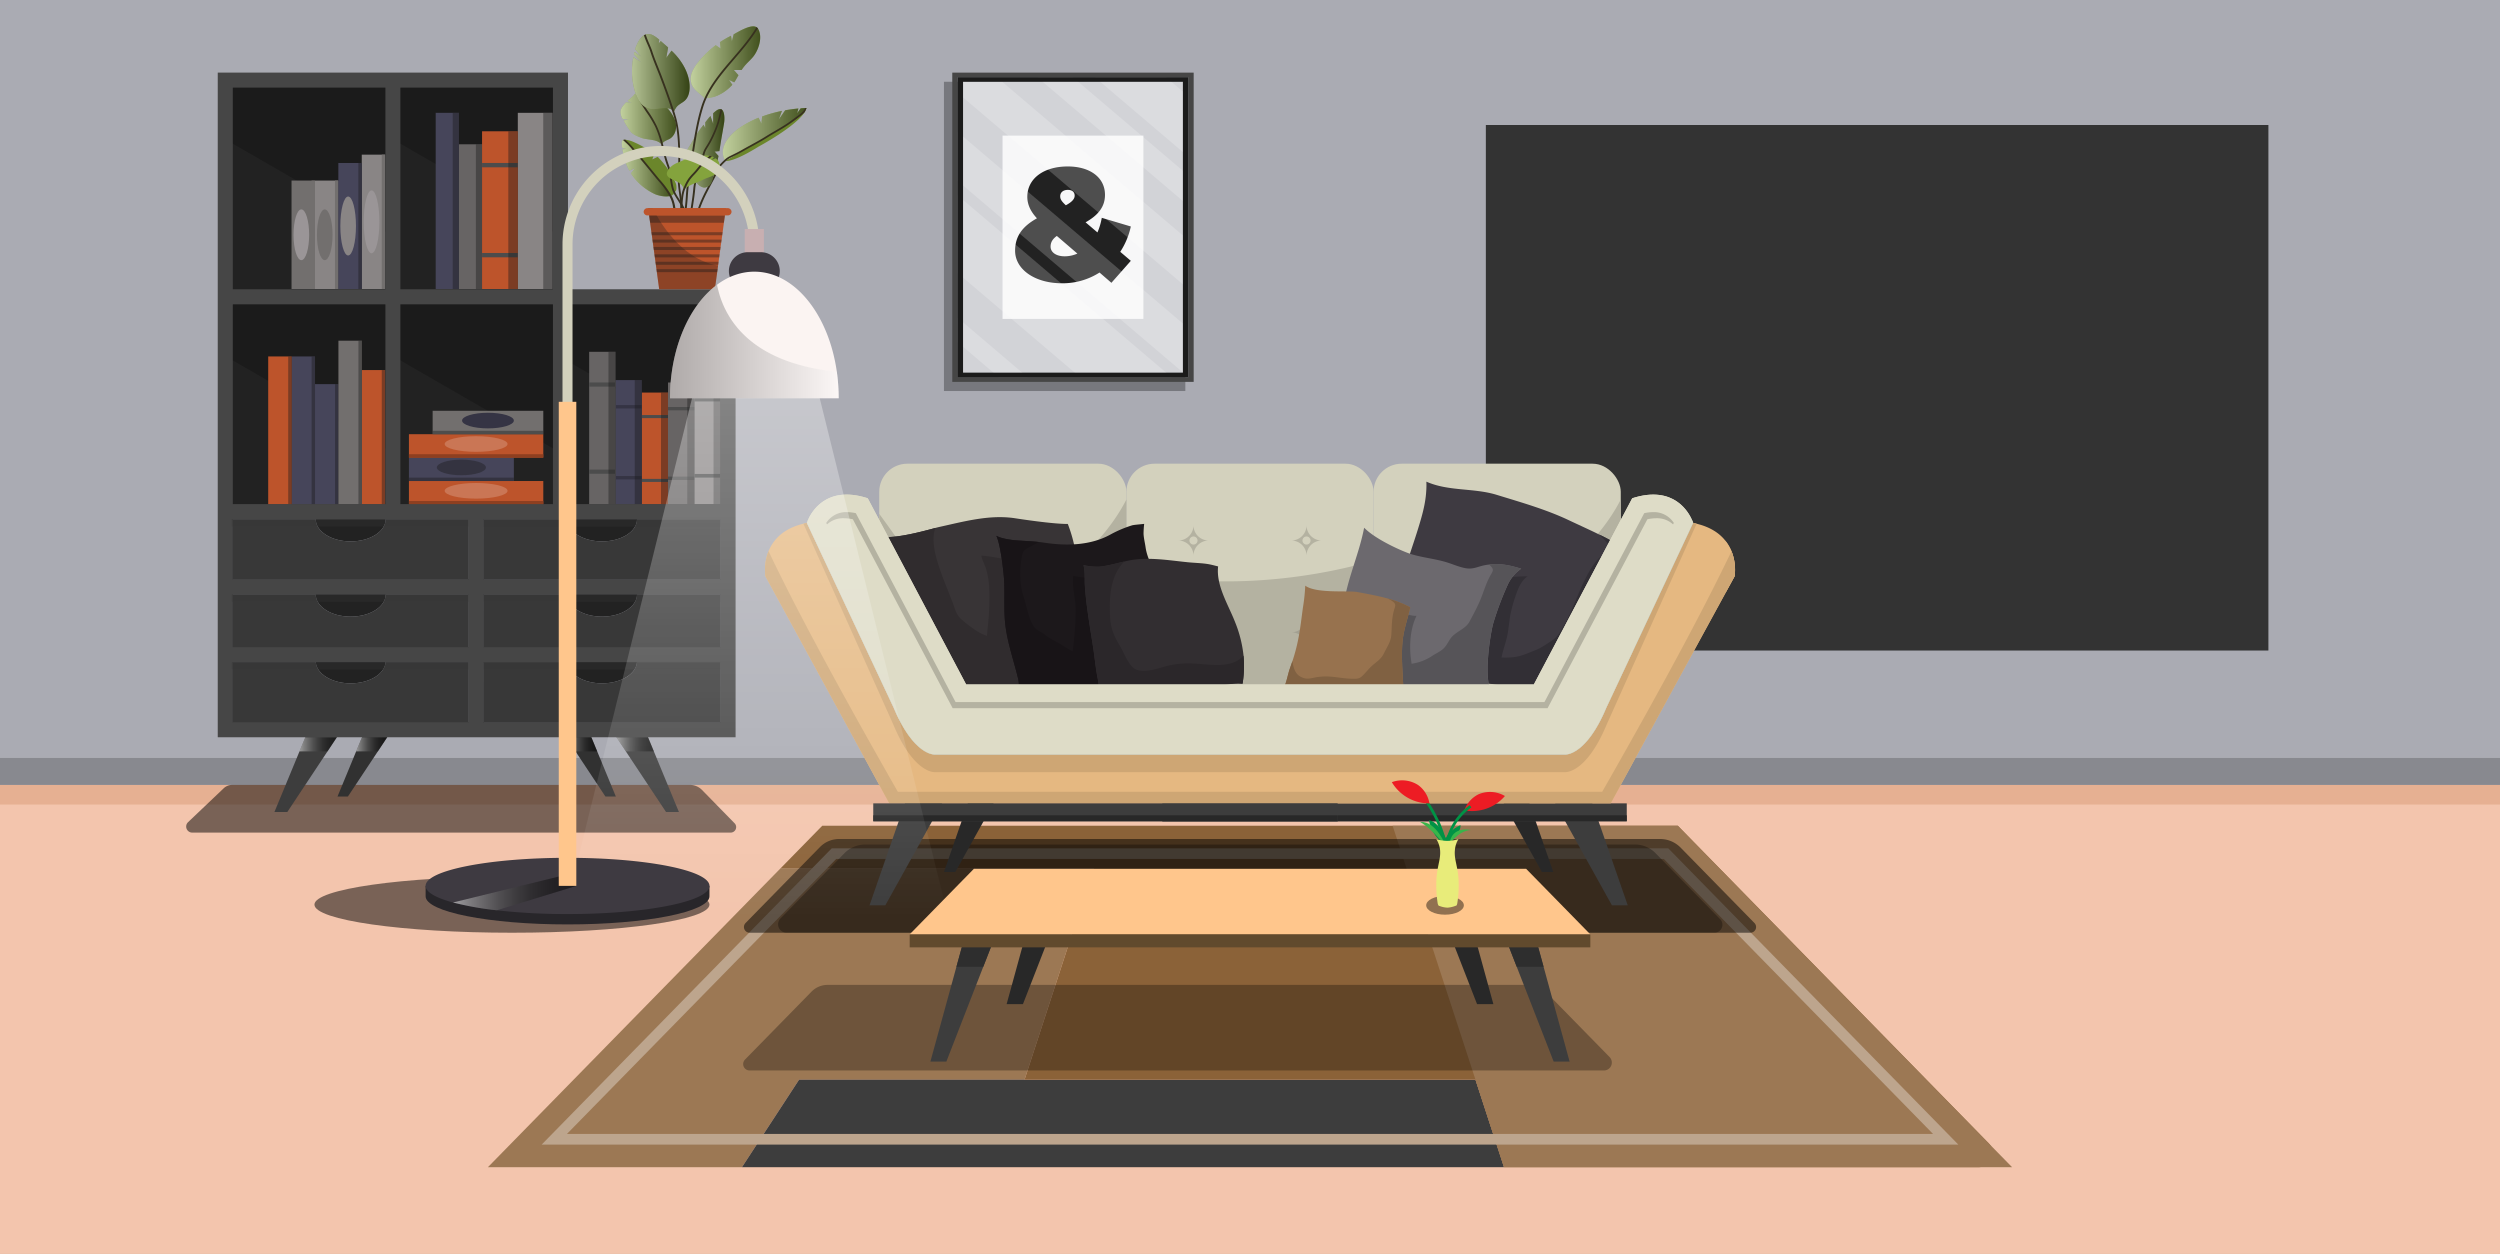 <svg xmlns="http://www.w3.org/2000/svg" xmlns:xlink="http://www.w3.org/1999/xlink" viewBox="0 0 1920 963">
  <rect x="0" y="0" width="1920" height="963" fill="#333333" stroke="none"/>
  <defs>
    <linearGradient id="linear-gradient" x1="1354.59" y1="621.12" x2="1777.05" y2="621.12" gradientTransform="matrix(-1, 0, 0, 1, 1920, 0)" gradientUnits="userSpaceOnUse">
      <stop offset="0"/>
      <stop offset="1"/>
    </linearGradient>
    <linearGradient id="linear-gradient-2" x1="1661.32" y1="571.65" x2="1689.98" y2="571.65" gradientTransform="matrix(-1, 0, 0, 1, 1920, 0)" gradientUnits="userSpaceOnUse">
      <stop offset="0"/>
      <stop offset="0.13" stop-color="#040404"/>
      <stop offset="0.25" stop-color="#101010"/>
      <stop offset="0.38" stop-color="#242424"/>
      <stop offset="0.5" stop-color="#404040"/>
      <stop offset="0.63" stop-color="#646464"/>
      <stop offset="0.75" stop-color="#909090"/>
      <stop offset="0.88" stop-color="#c4c4c4"/>
      <stop offset="1" stop-color="#fff"/>
    </linearGradient>
    <linearGradient id="linear-gradient-3" x1="1622.65" y1="571.65" x2="1646.47" y2="571.65" xlink:href="#linear-gradient-2"/>
    <linearGradient id="linear-gradient-4" x1="1417.85" y1="571.65" x2="1446.51" y2="571.65" xlink:href="#linear-gradient-2"/>
    <linearGradient id="linear-gradient-5" x1="1461.36" y1="571.65" x2="1485.19" y2="571.65" xlink:href="#linear-gradient-2"/>
    <linearGradient id="linear-gradient-6" x1="1300.63" y1="103.27" x2="1364.88" y2="103.27" gradientTransform="matrix(-1, 0, 0, 1, 1920, 0)" gradientUnits="userSpaceOnUse">
      <stop offset="0"/>
      <stop offset="1" stop-color="#fff"/>
    </linearGradient>
    <linearGradient id="linear-gradient-7" x1="1405.2" y1="129.09" x2="1442.46" y2="129.09" xlink:href="#linear-gradient-6"/>
    <linearGradient id="linear-gradient-8" x1="1400.76" y1="91.45" x2="1443.35" y2="91.45" xlink:href="#linear-gradient-6"/>
    <linearGradient id="linear-gradient-9" x1="1363.66" y1="113.9" x2="1395.92" y2="113.9" xlink:href="#linear-gradient-6"/>
    <linearGradient id="linear-gradient-10" x1="1336.17" y1="47.78" x2="1389.48" y2="47.78" xlink:href="#linear-gradient-6"/>
    <linearGradient id="linear-gradient-11" x1="1390.35" y1="55.76" x2="1434.64" y2="55.76" xlink:href="#linear-gradient-6"/>
    <linearGradient id="linear-gradient-12" x1="1339.48" y1="704.28" x2="1339.48" y2="225.8" gradientTransform="matrix(-1, 0, 0, 1, 1920, 0)" gradientUnits="userSpaceOnUse">
      <stop offset="0" stop-color="#fff" stop-opacity="0"/>
      <stop offset="0.63" stop-color="#fff" stop-opacity="0.64"/>
      <stop offset="1" stop-color="#fff"/>
    </linearGradient>
    <linearGradient id="linear-gradient-13" x1="1375.13" y1="694.74" x2="1678.5" y2="694.74" gradientTransform="matrix(-1, 0, 0, 1, 1920, 0)" gradientUnits="userSpaceOnUse">
      <stop offset="0"/>
      <stop offset="0.99" stop-color="#000100"/>
    </linearGradient>
    <linearGradient id="linear-gradient-14" x1="1477.38" y1="686.11" x2="1572.1" y2="686.11" xlink:href="#linear-gradient-2"/>
    <linearGradient id="linear-gradient-15" x1="1275.9" y1="262.26" x2="1405.44" y2="262.26" gradientTransform="matrix(-1, 0, 0, 1, 1920, 0)" gradientUnits="userSpaceOnUse">
      <stop offset="0" stop-color="#fff"/>
      <stop offset="1"/>
    </linearGradient>
  </defs>
  <g style="isolation: isolate">
    <g id="BACKGROUND">
      <path d="M0,0V963H1920V0ZM1742.13,499.6h-601V96h601Z" transform="translate(0)" style="fill: #aaabb3"/>
      <rect y="602.79" width="1920" height="360.21" style="fill: #f3c5ad"/>
      <rect y="602.79" width="1920" height="15.11" style="fill: #e6b092"/>
      <rect y="582.11" width="1920" height="20.68" style="fill: #88898f"/>
    </g>
    <g id="OBJECTS">
      <g>
        <path d="M178.41,602.79H529.84a13,13,0,0,1,9.33,3.93l25,25.55a4.22,4.22,0,0,1-3,7.17H147.61a4.65,4.65,0,0,1-3.2-8l27.36-26A9.65,9.65,0,0,1,178.41,602.79Z" transform="translate(0)" style="opacity: 0.5;mix-blend-mode: multiply;fill: url(#linear-gradient)"/>
        <g>
          <g>
            <g>
              <g>
                <polygon points="210.76 623.62 220.66 623.62 251.52 577.05 258.68 566.24 261.97 561.27 236.55 561.27 234.49 566.24 230.02 577.05 210.76 623.62" style="fill: #3d3d3d"/>
                <polygon points="230.02 577.05 251.52 577.05 258.68 566.24 234.49 566.24 230.02 577.05" style="opacity: 0.5;mix-blend-mode: multiply;fill: url(#linear-gradient-2)"/>
                <polygon points="259.2 611.74 267.19 611.74 290.19 577.05 297.35 566.24 300.65 561.27 280.06 561.27 278 566.24 273.53 577.05 259.2 611.74" style="fill: #313131"/>
                <polygon points="278 566.24 273.53 577.05 290.19 577.05 297.35 566.24 278 566.24" style="opacity: 0.5;mix-blend-mode: multiply;fill: url(#linear-gradient-3)"/>
              </g>
              <g>
                <polygon points="470.19 561.27 473.49 566.24 480.65 577.05 511.51 623.62 521.41 623.62 502.15 577.05 497.68 566.24 495.62 561.27 470.19 561.27" style="fill: #3d3d3d"/>
                <polygon points="497.68 566.24 473.49 566.24 480.65 577.05 502.15 577.05 497.68 566.24" style="opacity: 0.5;mix-blend-mode: multiply;fill: url(#linear-gradient-4)"/>
                <polygon points="431.52 561.27 434.81 566.24 441.98 577.05 464.97 611.74 472.97 611.74 458.64 577.05 454.17 566.24 452.11 561.27 431.52 561.27" style="fill: #313131"/>
                <polygon points="454.17 566.24 434.81 566.24 441.98 577.05 458.64 577.05 454.17 566.24" style="opacity: 0.5;mix-blend-mode: multiply;fill: url(#linear-gradient-5)"/>
              </g>
            </g>
            <g>
              <g>
                <path d="M173,61.52v499H559.16V228H430.44V61.52Zm198.42,447h182v46.21H371.43Zm0-52h182v40.43H371.43Zm0-57.78h182v46.22H371.43ZM178.79,508.48H359.87v46.21H178.79Zm0-52H359.87v40.43H178.79Zm0-57.78H359.87v46.22H178.79Z" transform="translate(0)" style="fill: #222"/>
                <polygon points="301.73 107.03 430.44 181.24 430.44 61.52 301.73 61.52 301.73 107.03" style="fill: #1b1b1b"/>
                <polygon points="173.01 107.03 301.73 181.24 301.73 61.52 173.01 61.52 173.01 107.03" style="fill: #1b1b1b"/>
                <polygon points="301.73 273.48 430.44 347.69 430.44 227.97 301.73 227.97 301.73 273.48" style="fill: #1b1b1b"/>
                <polygon points="173.01 273.48 301.73 347.69 301.73 227.97 173.01 227.97 173.01 273.48" style="fill: #1b1b1b"/>
                <polygon points="429.14 273.48 557.86 347.69 557.86 227.97 429.14 227.97 429.14 273.48" style="fill: #1b1b1b"/>
                <g>
                  <g>
                    <rect x="397.68" y="86.65" width="26.6" height="135.3" style="fill: #898585"/>
                    <rect x="417.2" y="86.65" width="7.08" height="135.3" style="fill: #1b1b1b;opacity: 0.4;mix-blend-mode: multiply"/>
                  </g>
                  <g>
                    <rect x="352.42" y="110.82" width="17.8" height="111.13" style="fill: #676464"/>
                    <rect x="365.48" y="110.82" width="4.74" height="111.13" style="fill: #1b1b1b;opacity: 0.4;mix-blend-mode: multiply"/>
                  </g>
                  <g>
                    <rect x="334.62" y="86.65" width="17.8" height="135.3" style="fill: #46455a"/>
                    <rect x="347.68" y="86.65" width="4.74" height="135.3" style="fill: #1b1b1b;opacity: 0.4;mix-blend-mode: multiply"/>
                  </g>
                  <g>
                    <rect x="370.22" y="100.83" width="27.45" height="121.12" style="fill: #bd542b"/>
                    <g>
                      <rect x="370.22" y="125.17" width="27.45" height="3.32" style="fill: #4c4c4c"/>
                      <rect x="370.22" y="194.3" width="27.45" height="3.31" style="fill: #4c4c4c"/>
                    </g>
                    <rect x="390.37" y="100.83" width="7.31" height="121.12" style="fill: #1b1b1b;opacity: 0.4;mix-blend-mode: multiply"/>
                  </g>
                </g>
                <g>
                  <g>
                    <rect x="533.2" y="284.91" width="20.18" height="102.48" style="fill: #898585"/>
                    <g>
                      <rect x="533.2" y="305.51" width="20.18" height="2.8" style="fill: #4c4c4c"/>
                      <rect x="533.2" y="364" width="20.18" height="2.8" style="fill: #4c4c4c"/>
                    </g>
                    <rect x="548.01" y="284.91" width="5.37" height="102.48" style="fill: #1b1b1b;opacity: 0.4;mix-blend-mode: multiply"/>
                  </g>
                  <g>
                    <rect x="513.02" y="293.76" width="20.18" height="93.64" style="fill: #676464"/>
                    <g>
                      <rect x="513.02" y="312.58" width="20.18" height="2.56" style="fill: #4c4c4c"/>
                      <rect x="513.02" y="366.02" width="20.18" height="2.56" style="fill: #4c4c4c"/>
                    </g>
                    <rect x="527.83" y="293.76" width="5.37" height="93.64" style="fill: #1b1b1b;opacity: 0.4;mix-blend-mode: multiply"/>
                  </g>
                  <g>
                    <rect x="492.84" y="301.49" width="20.18" height="85.9" style="fill: #bd542b"/>
                    <g>
                      <rect x="492.84" y="318.76" width="20.18" height="2.35" style="fill: #4c4c4c"/>
                      <rect x="492.84" y="367.78" width="20.18" height="2.35" style="fill: #4c4c4c"/>
                    </g>
                    <rect x="507.65" y="301.49" width="5.37" height="85.9" style="fill: #1b1b1b;opacity: 0.4;mix-blend-mode: multiply"/>
                  </g>
                  <g>
                    <rect x="472.66" y="291.91" width="20.18" height="95.48" style="fill: #46455a"/>
                    <g>
                      <rect x="472.66" y="311.1" width="20.18" height="2.61" style="fill: #353444"/>
                      <rect x="472.66" y="365.59" width="20.18" height="2.61" style="fill: #353444"/>
                    </g>
                    <rect x="487.47" y="291.91" width="5.37" height="95.48" style="fill: #1b1b1b;opacity: 0.4;mix-blend-mode: multiply"/>
                  </g>
                  <g>
                    <rect x="452.48" y="270.18" width="20.18" height="117.22" style="fill: #676464"/>
                    <g>
                      <rect x="452.48" y="293.73" width="20.18" height="3.21" style="fill: #4c4c4c"/>
                      <rect x="452.48" y="360.63" width="20.18" height="3.21" style="fill: #4c4c4c"/>
                    </g>
                    <rect x="467.29" y="270.18" width="5.37" height="117.22" style="fill: #1b1b1b;opacity: 0.4;mix-blend-mode: multiply"/>
                  </g>
                </g>
                <g>
                  <g>
                    <rect x="277.83" y="284.21" width="17.98" height="103.19" style="fill: #bd542b"/>
                    <rect x="293.2" y="284.21" width="2.61" height="103.19" style="fill: #1b1b1b;opacity: 0.4;mix-blend-mode: multiply"/>
                  </g>
                  <g>
                    <rect x="241.93" y="295.01" width="17.98" height="92.39" style="fill: #46455a"/>
                    <rect x="257.3" y="295.01" width="2.61" height="92.39" style="fill: #1b1b1b;opacity: 0.4;mix-blend-mode: multiply"/>
                  </g>
                  <g>
                    <rect x="223.95" y="273.75" width="17.98" height="113.64" style="fill: #46455a"/>
                    <rect x="239.32" y="273.75" width="2.61" height="113.64" style="fill: #1b1b1b;opacity: 0.4;mix-blend-mode: multiply"/>
                  </g>
                  <g>
                    <rect x="205.98" y="273.75" width="17.98" height="113.64" style="fill: #bd542b"/>
                    <rect x="221.34" y="273.75" width="2.61" height="113.64" style="fill: #1b1b1b;opacity: 0.4;mix-blend-mode: multiply"/>
                  </g>
                  <g>
                    <rect x="259.91" y="261.65" width="17.98" height="125.74" style="fill: #726f6e"/>
                    <rect x="275.27" y="261.65" width="2.61" height="125.74" style="fill: #1b1b1b;opacity: 0.4;mix-blend-mode: multiply"/>
                  </g>
                </g>
                <g>
                  <g>
                    <rect x="314.06" y="369.42" width="103.19" height="17.98" style="fill: #bd542b"/>
                    <rect x="314.06" y="384.78" width="103.19" height="2.61" style="fill: #8e3f20"/>
                    <path d="M365.65,370.94c-13.33,0-24.14,2.69-24.14,6s10.81,6,24.14,6,24.14-2.68,24.14-6S379,370.94,365.65,370.94Z" transform="translate(0)" style="fill: #ca7655"/>
                  </g>
                  <g>
                    <rect x="314.06" y="351.44" width="80.58" height="17.98" style="fill: #46455a"/>
                    <rect x="314.06" y="366.81" width="80.58" height="2.61" style="fill: #1b1b1b;opacity: 0.4;mix-blend-mode: multiply"/>
                    <path d="M354.35,353c-10.41,0-18.86,2.68-18.86,6s8.45,6,18.86,6,18.85-2.68,18.85-6S364.76,353,354.35,353Z" transform="translate(0)" style="fill: #1b1b1b;opacity: 0.4;mix-blend-mode: multiply"/>
                  </g>
                  <g>
                    <rect x="314.06" y="333.46" width="103.19" height="17.98" style="fill: #bd542b"/>
                    <rect x="314.06" y="348.83" width="103.19" height="2.61" style="fill: #8e3f20"/>
                    <path d="M365.65,335c-13.33,0-24.14,2.68-24.14,6s10.81,6,24.14,6,24.14-2.69,24.14-6S379,335,365.65,335Z" transform="translate(0)" style="fill: #ca7655"/>
                  </g>
                  <g>
                    <rect x="332.27" y="315.49" width="84.98" height="17.98" style="fill: #726f6e"/>
                    <rect x="332.27" y="330.85" width="84.98" height="2.61" style="fill: #1b1b1b;opacity: 0.4;mix-blend-mode: multiply"/>
                    <path d="M374.75,317c-11,0-19.88,2.69-19.88,6s8.91,6,19.88,6,19.89-2.68,19.89-6S385.74,317,374.75,317Z" transform="translate(0)" style="fill: #353444"/>
                  </g>
                </g>
                <g>
                  <g>
                    <rect x="241.88" y="138.66" width="17.98" height="83.29" style="fill: #898585"/>
                    <rect x="257.24" y="138.66" width="2.61" height="83.29" style="fill: #726f6e;mix-blend-mode: multiply"/>
                    <path d="M243.41,180.31c0,10.76,2.68,19.49,6,19.49s6-8.73,6-19.49-2.68-19.49-6-19.49S243.41,169.54,243.41,180.31Z" transform="translate(0)" style="fill: #726f6e"/>
                  </g>
                  <g>
                    <rect x="277.83" y="118.77" width="17.98" height="103.18" style="fill: #898585"/>
                    <rect x="293.2" y="118.77" width="2.61" height="103.18" style="fill: #726f6e;mix-blend-mode: multiply"/>
                    <path d="M279.36,170.36c0,13.34,2.68,24.15,6,24.15s6-10.81,6-24.15-2.68-24.14-6-24.14S279.36,157,279.36,170.36Z" transform="translate(0)" style="fill: #9a9597"/>
                  </g>
                  <g>
                    <rect x="259.86" y="125.17" width="17.98" height="96.78" style="fill: #46455a"/>
                    <rect x="275.22" y="125.17" width="2.61" height="96.78" style="fill: #1b1b1b;opacity: 0.4;mix-blend-mode: multiply"/>
                    <path d="M261.38,173.57c0,12.5,2.69,22.64,6,22.64s6-10.14,6-22.64-2.68-22.65-6-22.65S261.38,161.06,261.38,173.57Z" transform="translate(0)" style="fill: #898585"/>
                  </g>
                  <g>
                    <rect x="223.9" y="138.66" width="17.98" height="83.29" style="fill: #726f6e"/>
                    <rect x="239.27" y="138.66" width="2.61" height="83.29" style="fill: #726f6e;mix-blend-mode: multiply"/>
                    <path d="M225.43,180.31c0,10.76,2.68,19.49,6,19.49s6-8.73,6-19.49-2.69-19.49-6-19.49S225.43,169.54,225.43,180.31Z" transform="translate(0)" style="fill: #9a9597"/>
                  </g>
                </g>
              </g>
              <line x1="301.73" y1="61.51" x2="301.73" y2="560.47" style="fill: #222"/>
              <line x1="173.01" y1="392.95" x2="558.29" y2="392.95" style="fill: #222"/>
            </g>
            <path d="M167.23,55.74v510.5h397.7V222.18H436.22V55.74Zm192.64,343v46.22H178.79V398.72ZM178.79,387.16V233.74H296V387.16Zm0,109.77V456.5H359.87v40.43Zm181.08,11.55v46.21H178.79V508.48ZM307.5,67.29H424.66V222.18H307.5ZM424.66,233.74V387.16H307.5V233.74Zm128.72,165v46.22H371.43V398.72Zm0,57.78v40.43H371.43V456.5ZM436.22,233.74H553.38V387.16H436.22Zm117.16,321H371.43V508.48h182ZM178.79,67.29H296V222.18H178.79Z" transform="translate(0)" style="fill: #464646"/>
            <path d="M178.79,508.48v46.21H359.87V508.48H296.14c-.6,9.09-12.36,16.34-26.81,16.34s-26.21-7.25-26.81-16.34Z" transform="translate(0)" style="fill: #383838"/>
            <path d="M371.43,508.48v46.21h182V508.48H489.2c-.59,9.09-12.36,16.34-26.81,16.34s-26.19-7.25-26.79-16.34Z" transform="translate(0)" style="fill: #383838"/>
            <path d="M371.43,456.5v40.43h182V456.5H489.24c0,9.44-12,17.08-26.85,17.08s-26.83-7.64-26.83-17.08Z" transform="translate(0)" style="fill: #383838"/>
            <path d="M178.79,456.5v40.43H359.87V456.5H296.18c0,9.44-12,17.08-26.85,17.08s-26.85-7.64-26.85-17.08Z" transform="translate(0)" style="fill: #383838"/>
            <path d="M178.79,398.72v46.22H359.87V398.72H296.18c0,9.44-12,17.08-26.85,17.08s-26.85-7.64-26.85-17.08Z" transform="translate(0)" style="fill: #383838"/>
            <path d="M371.43,398.72v46.22h182V398.72H489.24c0,9.44-12,17.08-26.85,17.08s-26.83-7.64-26.83-17.08Z" transform="translate(0)" style="fill: #383838"/>
            <path d="M435.56,398.72c0,9.44,12,17.08,26.83,17.08s26.85-7.64,26.85-17.08Z" transform="translate(0)" style="fill: #222"/>
            <path d="M435.56,456.5c0,9.44,12,17.08,26.83,17.08s26.85-7.64,26.85-17.08Z" transform="translate(0)" style="fill: #222"/>
            <path d="M435.6,508.48c.6,9.09,12.37,16.34,26.79,16.34s26.22-7.25,26.81-16.34Z" transform="translate(0)" style="fill: #222"/>
            <path d="M242.48,398.72c0,9.44,12,17.08,26.85,17.08s26.85-7.64,26.85-17.08Z" transform="translate(0)" style="fill: #222"/>
            <path d="M242.48,456.5c0,9.44,12,17.08,26.85,17.08s26.85-7.64,26.85-17.08Z" transform="translate(0)" style="fill: #222"/>
            <path d="M242.52,508.48c.6,9.09,12.37,16.34,26.81,16.34s26.21-7.25,26.81-16.34Z" transform="translate(0)" style="fill: #222"/>
            <g>
              <rect x="371.43" y="398.87" width="181.95" height="5.68" style="fill: #383838;opacity: 0.3;mix-blend-mode: multiply"/>
              <rect x="371.43" y="456.5" width="181.95" height="5.68" style="fill: #383838;opacity: 0.3;mix-blend-mode: multiply"/>
              <rect x="371.43" y="508.48" width="181.95" height="5.68" style="fill: #383838;opacity: 0.3;mix-blend-mode: multiply"/>
              <rect x="177.92" y="398.72" width="181.95" height="5.68" style="fill: #383838;opacity: 0.3;mix-blend-mode: multiply"/>
              <rect x="177.92" y="456.5" width="181.95" height="5.68" style="fill: #383838;opacity: 0.3;mix-blend-mode: multiply"/>
              <rect x="177.92" y="508.48" width="181.95" height="5.68" style="fill: #383838;opacity: 0.3;mix-blend-mode: multiply"/>
            </g>
          </g>
          <g>
            <g>
              <g>
                <path d="M619.37,82.93a10.77,10.77,0,0,1-1.48,3.33s0,0,0,0c-7.16,11.3-35.52,26.46-35.52,26.46-16.28,10.16-22.9,11-24.81,10.94a3.36,3.36,0,0,1-.62-.07l2.32-1.33,0,0,2.26-1.3.05,0c10.32-6,34.77-20.13,42.47-24.82C604.07,96.08,614.11,89.35,619.37,82.93Z" transform="translate(0)" style="fill: #6b862b"/>
                <path d="M619.37,82.93c-5.26,6.42-15.3,13.15-15.3,13.15-7.7,4.69-32.15,18.85-42.47,24.82l-.05,0-2.26,1.3,0,0-2.32,1.33a9.42,9.42,0,0,1-.46-.89c-6.37-13.27,12.06-24.79,12.06-24.79a76.2,76.2,0,0,1,14-7.44L584.75,95l.54-5.54a102.49,102.49,0,0,1,15.25-4.3l-2.43,6.62L603,84.69c3.74-.67,7.2-1.1,10.19-1.38l-1,3.67,2.7-3.8c1.31-.1,2.51-.17,3.57-.21Z" transform="translate(0)" style="fill: #84a33d"/>
                <path d="M619.37,82.93c-5.26,6.42-15.3,13.15-15.3,13.15-7.7,4.69-32.15,18.85-42.47,24.82l-.05,0-2.26,1.3,0,0-2.32,1.33a9.42,9.42,0,0,1-.46-.89c-6.37-13.27,12.06-24.79,12.06-24.79a76.2,76.2,0,0,1,14-7.44L584.75,95l.54-5.54a102.49,102.49,0,0,1,15.25-4.3l-2.43,6.62L603,84.69c3.74-.67,7.2-1.1,10.19-1.38l-1,3.67,2.7-3.8c1.31-.1,2.51-.17,3.57-.21Z" transform="translate(0)" style="opacity: 0.5;mix-blend-mode: multiply;fill: url(#linear-gradient-6)"/>
                <path d="M619.37,82.93a10.77,10.77,0,0,1-1.48,3.33s0,0,0,0a24.94,24.94,0,0,1-3.4,3c-3.07,2.39-5.74,4.37-8.17,6-3.33,2.31-6.82,4.34-10.22,6.31-2.26,1.32-4.62,2.68-6.88,4.11-3.85,2.43-7.88,4.62-11.77,6.75-2.35,1.29-4.71,2.56-7,3.91-2.68,1.53-5.48,2.89-8.19,4.21l-.62.3-.05,0-.59.29a10.61,10.61,0,0,0-1.67,1l0,0a16.12,16.12,0,0,0-1.7,1.4,46.78,46.78,0,0,0-3.45,3.45,23.69,23.69,0,0,0-3.76,6.46c-.49,1.1-1,2.22-1.58,3.29l-1.33,2.47c-1.47,2.75-2.93,5.47-4.32,8.2a107.68,107.68,0,0,0-9.46,25.86,63,63,0,0,0-1.11,8.66c-.1,1.09-.19,2.2-.29,3.32,0,.35-.06,1-.09,1.71-.16,4-.33,5.83-1,6.38a1,1,0,0,1-.62.23h-.09l.15-1.39a.55.55,0,0,0-.47.16c.37-.54.5-4,.56-5.44,0-.77.06-1.43.09-1.77.11-1.13.2-2.22.29-3.31a64.9,64.9,0,0,1,1.14-8.83A109,109,0,0,1,541.75,147c1.41-2.75,2.87-5.49,4.35-8.24l1.32-2.46c.55-1,1.05-2.13,1.54-3.2a24.33,24.33,0,0,1,4-6.84c1.14-1.21,2.3-2.44,3.5-3.5a17.18,17.18,0,0,1,3.82-2.73l1.26-.61c2.69-1.31,5.46-2.67,8.09-4.17,2.34-1.34,4.69-2.64,7.06-3.93,3.87-2.11,7.87-4.3,11.67-6.7,2.3-1.45,4.66-2.82,6.94-4.14,3.36-2,6.84-4,10.13-6.24,2.4-1.67,5-3.63,8.09-6a19.18,19.18,0,0,0,3.84-3.57,15.17,15.17,0,0,0,1-1.57s0-.07.06-.09Z" transform="translate(0)" style="fill: #37311f"/>
                <path d="M514.8,150.48a6.09,6.09,0,0,1-.71.17c-3.7.75-8.86-.53-11.23-1.6a44.65,44.65,0,0,1-16.92-13.91c-.48-.65-.93-1.33-1.36-2l3.28-4.06L483.32,131a45.14,45.14,0,0,1-3-7l4.3-2.57h-5.09c-.48-1.78-.88-3.57-1.19-5.33-.06-.33-.15-.8-.25-1.35l2.81-.44s-1.54-.37-3-.76c-.37-2.2-.63-4.92.4-5.81a1.88,1.88,0,0,1,.18-.12,1.93,1.93,0,0,1,.8-.24c.84.78,1.66,1.57,2.45,2.27,2.86,2.52,4.94,5.69,7.49,8.55,5.87,6.62,11.29,13.61,16.95,20.32A66.53,66.53,0,0,1,514.8,150.48Z" transform="translate(0)" style="fill: #84a33d"/>
                <path d="M514.8,150.48a6.09,6.09,0,0,1-.71.17c-3.7.75-8.86-.53-11.23-1.6a44.65,44.65,0,0,1-16.92-13.91c-.48-.65-.93-1.33-1.36-2l3.28-4.06L483.32,131a45.14,45.14,0,0,1-3-7l4.3-2.57h-5.09c-.48-1.78-.88-3.57-1.19-5.33-.06-.33-.15-.8-.25-1.35l2.81-.44s-1.54-.37-3-.76c-.37-2.2-.63-4.92.4-5.81a1.88,1.88,0,0,1,.18-.12,1.93,1.93,0,0,1,.8-.24c.84.78,1.66,1.57,2.45,2.27,2.86,2.52,4.94,5.69,7.49,8.55,5.87,6.62,11.29,13.61,16.95,20.32A66.53,66.53,0,0,1,514.8,150.48Z" transform="translate(0)" style="opacity: 0.5;mix-blend-mode: multiply;fill: url(#linear-gradient-7)"/>
                <path d="M518.21,147.28a4.14,4.14,0,0,1-2.68,2.95l0,0a7.17,7.17,0,0,1-.7.23,66.53,66.53,0,0,0-8.66-12c-5.66-6.71-11.08-13.7-16.95-20.32-2.55-2.86-4.63-6-7.49-8.55-.79-.7-1.61-1.49-2.45-2.27a4.75,4.75,0,0,1,1,0,20.88,20.88,0,0,1,5.82,1.52,79.6,79.6,0,0,1,9.09,4.57l-.21,3,2-1.94a45.65,45.65,0,0,1,5.51,3.64L501,122.43l4.09-2a67.67,67.67,0,0,1,10.8,14.15,48.56,48.56,0,0,1,3.27,6.63C519.54,142.36,520.12,146.82,518.21,147.28Z" transform="translate(0)" style="fill: #6b862b"/>
                <path d="M524.33,195.91a6,6,0,0,1-.37-.62,6,6,0,0,1-.41-1.09l-.06-.21c-.06-.27-.13-.54-.18-.83a2.93,2.93,0,0,0,0-.29c0-.28-.08-.58-.12-.88l0-.23c0-.41-.07-.83-.1-1.26,0-.22,0-.44,0-.67,0-.43-.05-.87-.05-1.3,0-.67,0-1.31,0-1.9,0-.27,0-.51,0-.76,0-.46,0-.89,0-1.29,0-.22,0-.46,0-.66-.05-.75-.14-1.5-.23-2.26,0-.08,0-.17,0-.25-.1-.69-.2-1.38-.33-2.07l0-.19c-.14-.75-.28-1.5-.44-2.24,0-.15-.07-.29-.1-.44-.13-.62-.26-1.23-.4-1.84-.35-1.61-.71-3.27-1-4.87-.31-1.78-.64-3.54-1-5.29,0,0,0,0,0,0a.17.17,0,0,1,0-.07c-.34-1.8-.66-3.61-1-5.42l-.18-1.09c0-.32-.11-.62-.19-.93s-.1-.45-.16-.68l-.12-.48a25.24,25.24,0,0,0-2.15-5.53A69.5,69.5,0,0,0,506.71,138c-2.19-2.61-4.35-5.26-6.53-7.92-3.36-4.12-6.83-8.36-10.41-12.42-.89-1-1.71-2-2.53-3a45.36,45.36,0,0,0-5-5.56l-1.81-1.67-.13-.12a4.75,4.75,0,0,0-1,0,1.93,1.93,0,0,0-.8.24l.89.83c.64.6,1.24,1.18,1.84,1.7a42.13,42.13,0,0,1,4.87,5.41c.85,1,1.67,2.08,2.58,3.08,3.57,4,7,8.27,10.38,12.37,2.17,2.66,4.34,5.33,6.55,7.94a68.51,68.51,0,0,1,8.53,11.77.34.34,0,0,1,.06.12h0a25.37,25.37,0,0,1,2.15,5.48h0a.08.08,0,0,0,0,0c.15.58.27,1.17.37,1.75,0,.2.07.4.1.6a.36.36,0,0,1,0,.1c.25,1.47.5,2.9.77,4.33.08.37.14.75.21,1.12,0,.15.06.3.08.45.33,1.75.66,3.52,1,5.31.23,1.32.51,2.67.8,4,.06.31.12.62.19.93.24,1,.46,2.07.67,3.13,0,.16.07.32.1.48.13.65.24,1.3.34,2,.05.32.11.63.15.94.13.87.23,1.74.28,2.6,0,.6,0,1.32.06,2.09v.54c0,3.52.06,7.89,1.68,10.08l.6-.39.61-.39Z" transform="translate(0)" style="fill: #37311f"/>
                <path d="M515.78,105.56c-1.82,1.73-4.56,2.09-6.43,3.79a4.12,4.12,0,0,0-.41.43c-.33.34-.62.68-.91,1a9.22,9.22,0,0,0-1.26-1.13c-4.25-3-10.07-2-14.91-4.06-2.58-1.08-5.51-2.18-7.28-4.27a53.71,53.71,0,0,1-4.81-7.44L479,92.68l3.88-1.23h-4.59a10.24,10.24,0,0,1-1.63-6c.3-2.69,2.35-4.73,4.08-6.67l.12-.13,4.48.29L482,77.51c1.43-1.33,3-2.44,4.35-3.88a6.65,6.65,0,0,0,1.14-1.55,2.55,2.55,0,0,0,.28.21,6.9,6.9,0,0,0,1.05.53,5.59,5.59,0,0,0,1.74.39,20.53,20.53,0,0,0,2.57,0c4.42-.21,9.28,1.83,12.8,4.2a33,33,0,0,1,11.84,13.38C520,95.49,519.9,101.71,515.78,105.56Z" transform="translate(0)" style="fill: #84a33d"/>
                <path d="M515.78,105.56c-1.82,1.73-4.56,2.09-6.43,3.79a4.12,4.12,0,0,0-.41.43c-.33.34-.62.68-.91,1a9.22,9.22,0,0,0-1.26-1.13c-4.25-3-10.07-2-14.91-4.06-2.58-1.08-5.51-2.18-7.28-4.27a53.71,53.71,0,0,1-4.81-7.44L479,92.68l3.88-1.23h-4.59a10.24,10.24,0,0,1-1.63-6c.3-2.69,2.35-4.73,4.08-6.67l.12-.13,4.48.29L482,77.51c1.43-1.33,3-2.44,4.35-3.88a6.65,6.65,0,0,0,1.14-1.55,2.55,2.55,0,0,0,.28.21,6.9,6.9,0,0,0,1.05.53,5.59,5.59,0,0,0,1.74.39,20.53,20.53,0,0,0,2.57,0c4.42-.21,9.28,1.83,12.8,4.2a33,33,0,0,1,11.84,13.38C520,95.49,519.9,101.71,515.78,105.56Z" transform="translate(0)" style="opacity: 0.5;mix-blend-mode: multiply;fill: url(#linear-gradient-8)"/>
                <path d="M529.85,201.13l-1.42.42a14.52,14.52,0,0,1-.43-4.76c0-.42,0-.85,0-1.27,0-1.86,0-3.76.06-5.66.16-10.58.32-21.51-4.34-30.65-.89-1.73-2-3.44-3-5.11-1.93-3-3.9-6-4.84-9.5a54.55,54.55,0,0,1-1.3-7.18,39.35,39.35,0,0,0-1.95-9.15,115.16,115.16,0,0,1-4-13.8c-.34-1.37-.68-2.76-1-4.14a76,76,0,0,0-4.34-12.82,84.15,84.15,0,0,0-6.63-11.09c-2.89-4.34-5.88-8.81-7.71-13.6a5.59,5.59,0,0,0,1.74.39,75.68,75.68,0,0,0,7.23,12.48A82.93,82.93,0,0,1,504.55,97a75.36,75.36,0,0,1,4.39,12.82c.37,1.48.74,2.93,1.09,4.39a115.57,115.57,0,0,0,4,13.64,40.41,40.41,0,0,1,2,9.43,52.26,52.26,0,0,0,1.26,7c.89,3.27,2.82,6.25,4.67,9.14,1.08,1.68,2.2,3.43,3.12,5.21,4.83,9.43,4.65,20.54,4.49,31.27,0,1.9-.06,3.78-.06,5.64,0,.43,0,.86,0,1.31A12.87,12.87,0,0,0,529.85,201.13Z" transform="translate(0)" style="fill: #37311f"/>
                <path d="M556.12,94.24c-1,6.22-2.22,12.52-3.14,18.72l-.51,3.1-3.67.33,3,3.4a107.25,107.25,0,0,1-3,11.9c-1.33,4.15-1.48,11.27-7.2,12.3-2.21.4-5.61-1.81-6.76-4.24-.08-.21-.17-.4-.23-.61-.39.06-.77.11-1.16.15a12.16,12.16,0,0,1-3.46-.11c-3.28-.62-4.58-3.59-5.29-6.41A23,23,0,0,1,527.85,115c3.69-5.62,6.49-11.48,10.67-16.82.61-.78,1.21-1.57,1.81-2.38l1.31,2.67V94c1.26-1.68,2.55-3.34,4-4.9l2.07,6V87a25.14,25.14,0,0,1,2.14-1.83c1.48-1.14,2.65-1.51,3.57-1.35a2.26,2.26,0,0,1,1.33.75C556.53,86.52,556.53,91.66,556.12,94.24Z" transform="translate(0)" style="fill: #6b862b"/>
                <path d="M556.12,94.24c-1,6.22-2.22,12.52-3.14,18.72l-.51,3.1-3.67.33,3,3.4a107.25,107.25,0,0,1-3,11.9c-1.33,4.15-1.48,11.27-7.2,12.3-2.21.4-5.61-1.81-6.76-4.24-.08-.21-.17-.4-.23-.61-.39.06-.77.11-1.16.15a12.16,12.16,0,0,1-3.46-.11c-3.28-.62-4.58-3.59-5.29-6.41A23,23,0,0,1,527.85,115c3.69-5.62,6.49-11.48,10.67-16.82.61-.78,1.21-1.57,1.81-2.38l1.31,2.67V94c1.26-1.68,2.55-3.34,4-4.9l2.07,6V87a25.14,25.14,0,0,1,2.14-1.83c1.48-1.14,2.65-1.51,3.57-1.35a2.26,2.26,0,0,1,1.33.75C556.53,86.52,556.53,91.66,556.12,94.24Z" transform="translate(0)" style="opacity: 0.5;mix-blend-mode: multiply;fill: url(#linear-gradient-9)"/>
                <path d="M554.71,84.56c-.34,1.29-.64,2.6-1,3.88-.46,1.9-.92,3.87-1.48,5.77a85.07,85.07,0,0,1-4,10.22l-.46,1a66.88,66.88,0,0,1-4.23,7.7c-.39.64-.78,1.28-1.16,1.93a17.83,17.83,0,0,0-1.79,6.08c-.2,1.11-.39,2.27-.68,3.36-.68,2.53-1.6,5-2.51,7.48a81.08,81.08,0,0,0-2.58,7.76,29.85,29.85,0,0,0-.85,4.94c-.38,4.53-1.06,9-1.71,13.27-.46,3-.92,6-1.27,9-.42,3.54-.58,7-.76,10.61l-.08,2.09c-.06,1.06-.14,2.13-.23,3.2s-.15,2-.21,3a20,20,0,0,0,.06,2,10,10,0,0,1-.31,4.18l-1.39-.48a9.08,9.08,0,0,0,.22-3.63c0-.71-.09-1.46-.06-2.14.06-1,.14-2,.21-3s.16-2.13.22-3.15l.11-2.1c.16-3.66.32-7.12.75-10.7.36-3,.82-6.09,1.27-9,.66-4.28,1.32-8.7,1.69-13.19a30.73,30.73,0,0,1,1-5.29,79.88,79.88,0,0,1,2.56-7.75c.89-2.41,1.81-4.89,2.48-7.36.28-1,.47-2.17.65-3.25a18.72,18.72,0,0,1,2-6.54c.39-.65.78-1.3,1.18-1.94a68.55,68.55,0,0,0,4.15-7.54l.46-1a82.6,82.6,0,0,0,4-10c.55-1.86,1-3.81,1.45-5.7.34-1.43.68-2.89,1.07-4.32A2.26,2.26,0,0,1,554.71,84.56Z" transform="translate(0)" style="fill: #37311f"/>
                <g>
                  <path d="M579.32,42.41c-1.9,2.77-4.67,5-6.91,7.58a33.92,33.92,0,0,0-2.83,3.76h-6l3.57,4c-.59,1-1.17,2.08-1.78,3.15-.47.83-1,1.61-1.49,2.35l-4-1.88,2.56,3.74A33.35,33.35,0,0,1,551,73.42a22.94,22.94,0,0,1-8.21,1.77c-.54,0-1.11.07-1.65.1,0,0,0,0,0,0H541c-3-3.45-7.88-5.69-9.72-10.45-3.14-8.12,3.77-16.13,9.07-21.75a75.79,75.79,0,0,1,9.32-8.38l3.78,2.59-.55-4.9a72.57,72.57,0,0,1,8.38-4.86l.12-.06.68,4.27,1.36-5.38c4.8-2.72,13.54-7.88,17.48-5.53a3.15,3.15,0,0,1,1.09,1c.06.05.08.12.13.18C585.76,27.93,583,37.09,579.32,42.41Z" transform="translate(0)" style="fill: #84a33d"/>
                  <path d="M579.32,42.41c-1.9,2.77-4.67,5-6.91,7.58a33.92,33.92,0,0,0-2.83,3.76h-6l3.57,4c-.59,1-1.17,2.08-1.78,3.15-.47.83-1,1.61-1.49,2.35l-4-1.88,2.56,3.74A33.35,33.35,0,0,1,551,73.42a22.94,22.94,0,0,1-8.21,1.77c-.54,0-1.11.07-1.65.1,0,0,0,0,0,0H541c-3-3.45-7.88-5.69-9.72-10.45-3.14-8.12,3.77-16.13,9.07-21.75a75.79,75.79,0,0,1,9.32-8.38l3.78,2.59-.55-4.9a72.57,72.57,0,0,1,8.38-4.86l.12-.06.68,4.27,1.36-5.38c4.8-2.72,13.54-7.88,17.48-5.53a3.15,3.15,0,0,1,1.09,1c.06.05.08.12.13.18C585.76,27.93,583,37.09,579.32,42.41Z" transform="translate(0)" style="opacity: 0.5;mix-blend-mode: multiply;fill: url(#linear-gradient-10)"/>
                  <path d="M582,21.88c-5,8.34-11.56,16-17.93,23.39-8,9.37-16.29,19-21.32,29.92a56,56,0,0,0-2.69,7c-3.71,12-5.47,23.72-7.35,36.17-.49,3.31-1,6.64-1.54,10-.21,1.33-.43,2.64-.64,3.93a152.93,152.93,0,0,0-2.28,18.21c-.19,3.65-.61,7.44-1,11.09s-.8,7.46-1,11.12c-.37,7-.24,14.27-.12,21.25.06,3.56.12,7.11.12,10.63h-1.48c0-3.52-.06-7.06-.12-10.6-.12-7-.25-14.27.12-21.35.19-3.71.6-7.51,1-11.19s.8-7.4,1-11a152.44,152.44,0,0,1,2.3-18.35c.2-1.29.43-2.59.65-3.93q.79-5,1.53-10c1.88-12.49,3.65-24.31,7.39-36.37a56.22,56.22,0,0,1,2.46-6.47s0,0,0,0C546.21,63.91,554.69,54,563,44.39c6.41-7.48,13-15.16,18-23.54A3.15,3.15,0,0,1,582,21.88Z" transform="translate(0)" style="fill: #37311f"/>
                </g>
                <g>
                  <path d="M526.06,77.16c-2,1.86-4.77,2.93-6.43,5a13.39,13.39,0,0,0-1.81,3.19l0,0a9.79,9.79,0,0,0-1.95-1.25,6.49,6.49,0,0,0-1.39-.58c-4.15-1.23-8.45.29-12.6.29-9.81,0-13.22-8.91-15.06-16.65a55.43,55.43,0,0,1-.38-23.28l6.08,3.9L486.8,41.7c.12-.56.27-1.19.45-1.87l5.24,3.65-4.65-5.72c1.25-3.95,3.4-8.68,6.73-10.66a6.22,6.22,0,0,1,1.36-.63,6.28,6.28,0,0,1,3-.26c2.47.36,5.21,2.44,7.39,4.29l-.49,3,1.63-2L508,32c1.68,1.46,3.41,2.93,5.1,4.43l-1.39,8.05,4-5.59.82.77C522.45,45.45,527.36,53,529,60.91,530.09,66.06,530.19,73.24,526.06,77.16Z" transform="translate(0)" style="fill: #6b862b"/>
                  <path d="M526.06,77.16c-2,1.86-4.77,2.93-6.43,5a13.39,13.39,0,0,0-1.81,3.19l0,0a9.79,9.79,0,0,0-1.95-1.25,6.49,6.49,0,0,0-1.39-.58c-4.15-1.23-8.45.29-12.6.29-9.81,0-13.22-8.91-15.06-16.65a55.43,55.43,0,0,1-.38-23.28l6.08,3.9L486.8,41.7c.12-.56.27-1.19.45-1.87l5.24,3.65-4.65-5.72c1.25-3.95,3.4-8.68,6.73-10.66a6.22,6.22,0,0,1,1.36-.63,6.28,6.28,0,0,1,3-.26c2.47.36,5.21,2.44,7.39,4.29l-.49,3,1.63-2L508,32c1.68,1.46,3.41,2.93,5.1,4.43l-1.39,8.05,4-5.59.82.77C522.45,45.45,527.36,53,529,60.91,530.09,66.06,530.19,73.24,526.06,77.16Z" transform="translate(0)" style="opacity: 0.5;mix-blend-mode: multiply;fill: url(#linear-gradient-11)"/>
                  <path d="M529.63,200.48l-1,1c-1.89-1.59-2.11-5.7-2.29-9-.05-1-.09-1.82-.18-2.47-.15-1.16-.33-2.29-.49-3.45a88.5,88.5,0,0,1-1-8.84c-.2-4-.7-8-1.2-11.87-.39-3-.79-6.15-1-9.27-.21-2.66-.57-5.25-.89-7.74-.39-2.89-.79-5.88-1-8.93a100.09,100.09,0,0,1,.14-10.56c.11-2.33.24-4.76.24-7.18,0-11.22-.43-23-3.59-33.2-.5-1.64-1-3.26-1.57-4.92-2.55-7.85-5.48-16-9.24-25.84-.74-1.94-1.53-3.86-2.3-5.78-1.64-4.12-3.35-8.37-4.73-12.67-.56-1.72-1.37-3.64-2.25-5.66a73.66,73.66,0,0,1-2.75-7,6.22,6.22,0,0,1,1.36-.63,73.33,73.33,0,0,0,2.77,7.15c.87,2.07,1.72,4,2.28,5.79,1.36,4.25,3.07,8.48,4.71,12.58q1.15,2.88,2.3,5.8c4,10.53,7.14,19.18,9.8,27.56.36,1.1.7,2.18,1,3.28,3.2,10.38,3.65,22.28,3.65,33.59,0,2.46-.12,4.89-.24,7.25a102.9,102.9,0,0,0-.14,10.41c.17,3,.57,6,.95,8.83.34,2.52.68,5.12.89,7.81.24,3.1.64,6.22,1,9.22.49,3.88,1,7.88,1.2,12a87,87,0,0,0,1,8.7c.17,1.16.34,2.32.49,3.47.08.68.13,1.57.19,2.57C528,195.16,528.21,199.27,529.63,200.48Z" transform="translate(0)" style="fill: #37311f"/>
                </g>
                <path d="M549.33,128.09l2.86,1.44a9.07,9.07,0,0,1-2,3.33c-1.76,1.88-4.24,2.8-6.66,3.63s-4.73,2.12-7.16,3.13c-3.4,1.41-7.07,2.75-9.78,4.9a14.74,14.74,0,0,0-1.24,1.12c-.11-.35-.23-.71-.37-1a8.14,8.14,0,0,0-1.47-2.48c-2.13-2.41-4.81-3.09-7.57-4.54-2.18-1.13-4.36-2.51-3.69-5.12s3.46-5.16,5.81-6.44,4.93-2.12,7.33-3.25c2.66-1.25,5-.52,7.86-.69,2.57-.16,5-2.07,7.49-2.56a10.61,10.61,0,0,1,4.41.15,12.69,12.69,0,0,1,1.66.47,11.75,11.75,0,0,1,1.26.48l.21.1-2,2.19,3.32-1.41a6.7,6.7,0,0,1,3,6.24Z" transform="translate(0)" style="fill: #84a33d"/>
                <path d="M546.78,120.13,545,121.58c-1,.83-2,1.66-3,2.59a83.9,83.9,0,0,0-5.73,6.53l-.55.67c-.81,1-1.7,1.94-2.55,2.85a39.52,39.52,0,0,0-3.07,3.53,29.11,29.11,0,0,0-3.06,5.58l-.48,1c0,.06,0,.1-.07.15-1.79,4-2.07,8.8-2.36,13.47-.05.85-.11,1.68-.17,2.51-.09,1.32-.13,2.64-.18,3.95-.05,1.54-.12,3.14-.25,4.73a15.77,15.77,0,0,1-1.56,5.19c-.37.88-.77,1.79-1.08,2.79-1.48,4.72-2,10.58-2.37,15.18l-1.47-.1c.33-4.67.91-10.62,2.42-15.48a28,28,0,0,1,1.13-2.91,14.67,14.67,0,0,0,1.45-4.79c.13-1.55.2-3.13.25-4.66,0-1.33.09-2.66.18-4,.06-.82.12-1.65.17-2.5.28-4.56.56-9.27,2.23-13.32a7.35,7.35,0,0,1,.32-.77l.48-1a29.82,29.82,0,0,1,3.19-5.82,44.6,44.6,0,0,1,3.19-3.67c.84-.89,1.71-1.81,2.49-2.78l.55-.67a85.34,85.34,0,0,1,5.82-6.64c1-1,2-1.83,3.07-2.67.37-.29.71-.59,1.06-.88A12.69,12.69,0,0,1,546.78,120.13Z" transform="translate(0)" style="fill: #37311f"/>
              </g>
              <g>
                <polygon points="497.76 159.86 498.53 165.44 499.3 171.05 500.28 178.35 500.61 180.66 501.07 184.01 501.38 186.34 501.82 189.67 502.15 192 502.61 195.34 502.92 197.66 503.38 201.02 503.69 203.35 504.15 206.68 504.46 209.01 506.25 222.09 549.01 222.09 550.8 209.01 551.11 206.68 551.47 203.98 551.57 203.35 551.88 201.02 552.34 197.66 552.65 195.34 553.11 192 553.42 189.67 553.88 186.34 554.21 184.01 554.67 180.66 554.98 178.35 555.96 171.05 556.73 165.44 557.52 159.86 497.76 159.86" style="fill: #bd542b"/>
                <polygon points="556.74 165.45 555.97 171.05 499.3 171.05 498.52 165.45 556.74 165.45" style="fill: #1b1b1b;opacity: 0.4;mix-blend-mode: multiply"/>
                <g>
                  <polygon points="554.98 178.34 554.66 180.66 500.6 180.66 500.29 178.34 554.98 178.34" style="fill: #1b1b1b;opacity: 0.4;mix-blend-mode: multiply"/>
                  <polygon points="554.2 184.01 553.89 186.34 501.37 186.34 501.06 184.01 554.2 184.01" style="fill: #1b1b1b;opacity: 0.4;mix-blend-mode: multiply"/>
                  <polygon points="553.43 189.67 553.11 192 502.15 192 501.83 189.67 553.43 189.67" style="fill: #1b1b1b;opacity: 0.4;mix-blend-mode: multiply"/>
                  <polygon points="552.66 195.34 552.34 197.67 502.92 197.67 502.6 195.34 552.66 195.34" style="fill: #1b1b1b;opacity: 0.4;mix-blend-mode: multiply"/>
                  <polygon points="551.88 201.02 551.57 203.35 503.69 203.35 503.38 201.02 551.88 201.02" style="fill: #1b1b1b;opacity: 0.4;mix-blend-mode: multiply"/>
                  <polygon points="551.11 206.69 550.79 209.02 504.46 209.02 504.15 206.69 551.11 206.69" style="fill: #1b1b1b;opacity: 0.4;mix-blend-mode: multiply"/>
                </g>
              </g>
            </g>
            <path d="M497.76,159.86l.77,5.58.77,5.61,1,7.3.33,2.31.46,3.35.31,2.33.44,3.33.33,2.33.46,3.33.31,2.34.46,3.35.31,2.33.46,3.33.31,2.33,1.79,13.08H549L550.8,209l.31-2.33.36-2.7c-29.08-4.89-45.93-35.51-50.13-44.12Z" transform="translate(0)" style="fill: #1b1b1b;opacity: 0.3;mix-blend-mode: multiply"/>
            <path d="M561.83,162.65a2.9,2.9,0,0,1-3,2.8h-61.5a2.9,2.9,0,0,1-3-2.8h0a2.9,2.9,0,0,1,3-2.79h61.5a2.9,2.9,0,0,1,3,2.79Z" transform="translate(0)" style="fill: #bd542b"/>
          </g>
        </g>
      </g>
      <g>
        <rect x="724.95" y="62.8" width="185.39" height="237.5" style="fill: #000100;opacity: 0.3;mix-blend-mode: multiply"/>
        <g>
          <rect x="739.61" y="62.81" width="168.87" height="223.45" style="fill: #d2d3d7"/>
          <rect x="769.95" y="104.15" width="108.18" height="140.77" style="fill: #f7f7f8"/>
          <path d="M860.35,193.4l8.13,6.91L853.56,217.2l-9.12-7.9a52.65,52.65,0,0,1-28.84,8.26c-20.71,0-36-10.6-36-25,0-10.85,5.3-18.49,16.77-24.9-5.06-5.43-7.4-10.85-7.4-16.52,0-13.81,12.33-23.3,31.07-23.3,17.13,0,28.59,8.51,28.59,21.82,0,8.75-4.8,15.41-14.91,21.08l9.12,7.77a49.75,49.75,0,0,0,3.33-11.22l22.31,6.65A58.12,58.12,0,0,1,860.35,193.4Zm-32.92,1.36L811.65,181.2c-3.45,2.46-4.8,5.05-4.8,8.26,0,4.07,3.94,7.39,10.84,7.39A24.36,24.36,0,0,0,827.43,194.76Zm-13.19-44c0,2.1.87,3.7,4.32,6.9,5.05-2.71,6.78-5.05,6.78-7.39,0-2.59-1.73-4.44-5.18-4.44C816.34,145.82,814.24,147.92,814.24,150.75Z" transform="translate(0)" style="fill: #222"/>
          <g style="opacity: 0.2">
            <polygon points="840.83 59.29 912.62 120.34 912.62 73.87 895.47 59.29 840.83 59.29" style="fill: #fff"/>
            <polygon points="796.59 59.29 912.62 157.93 912.62 134.71 823.92 59.29 796.59 59.29" style="fill: #fff"/>
            <polygon points="735.48 101.36 735.48 138.93 912.62 289.55 912.62 252.01 735.48 101.36" style="fill: #fff"/>
            <polygon points="739.61 62.81 739.61 74.83 908.48 218.39 912.62 221.91 912.62 184.38 908.48 180.85 769.68 62.81 739.61 62.81" style="fill: #fff"/>
            <polygon points="735.48 244.05 735.48 262.82 767.16 289.77 789.24 289.77 735.48 244.05" style="fill: #fff"/>
            <polygon points="735.48 150.02 735.48 209.71 829.62 289.77 899.82 289.77 735.48 150.02" style="fill: #fff"/>
          </g>
          <path d="M731.35,55.78v237.5H916.74V55.78Zm4.13,3.51H912.61V289.77H735.48Z" transform="translate(0)" style="fill: #464646"/>
          <path d="M735.48,59.29V289.77H912.61V59.29Zm4.13,3.51H908.49V286.25H739.61Z" transform="translate(0)" style="fill: #1b1b1b"/>
        </g>
      </g>
      <g>
        <g>
          <polygon points="374.71 896.4 569.81 896.4 613.69 829.18 786.85 829.18 839.86 666.74 599.57 666.74 374.71 896.4" style="fill: #9c7854"/>
          <polygon points="569.81 896.4 1155.08 896.4 1133.16 829.18 613.69 829.18 569.81 896.4" style="fill: #3d3d3d"/>
          <path d="M839.86,666.74l-53,162.44h346.31l21.92,67.22h364.55a10.78,10.78,0,0,0,7.7-18.33L1288.52,634.14h-657l-31.92,32.6Z" transform="translate(0)" style="fill: #8b6238"/>
          <polygon points="1069.52 634.14 1133.16 829.18 1155.08 896.4 1545.28 896.4 1288.52 634.14 1069.52 634.14" style="fill: #9c7854"/>
        </g>
        <path d="M642.22,659.66h635.57l206.8,211.22H435.4L642.22,659.66m-3.44-8.16L416,879.05H1504L1281.22,651.5Z" transform="translate(0)" style="fill: #bda58d"/>
      </g>
      <path d="M575.74,716.34H1344.3a4.38,4.38,0,0,0,3.13-7.44L1290.74,651a22.13,22.13,0,0,0-15.82-6.65H644.48a20.67,20.67,0,0,0-14.79,6.22L572.6,708.88A4.39,4.39,0,0,0,575.74,716.34Z" transform="translate(0)" style="fill: #000100;opacity: 0.5;mix-blend-mode: multiply"/>
      <g>
        <g style="opacity: 0.3;mix-blend-mode: multiply">
          <path d="M648.42,655.38l-49,50a6.43,6.43,0,0,0,4.6,10.93h712.71a6.09,6.09,0,0,0,4.35-10.36l-49.7-50.78a21.92,21.92,0,0,0-15.64-6.57H664.49A22.5,22.5,0,0,0,648.42,655.38Z" transform="translate(0)" style="fill: #000100"/>
        </g>
        <g>
          <g>
            <g>
              <g>
                <polygon points="1218.46 604.14 1250.1 695.28 1237.96 695.28 1187.25 604.14 1218.46 604.14" style="fill: #3d3d3d"/>
                <polygon points="1170.17 604.14 1192.93 669.7 1184.2 669.7 1147.72 604.14 1170.17 604.14" style="fill: #282828"/>
              </g>
              <g>
                <polygon points="699.43 604.14 667.79 695.28 679.93 695.28 730.64 604.14 699.43 604.14" style="fill: #3d3d3d"/>
                <polygon points="747.73 604.14 724.97 669.7 733.7 669.7 770.17 604.14 747.73 604.14" style="fill: #282828"/>
              </g>
            </g>
            <path d="M1318.74,445.83l6.69,9,6.75-12.3a38.81,38.81,0,0,0-2.43-19.28,33.72,33.72,0,0,0-4.8-8.14C1325.76,422.67,1325.06,433.47,1318.74,445.83Z" transform="translate(0)" style="fill: #cea674"/>
            <g>
              <rect x="709.86" y="464.83" width="500.29" height="81.99" style="fill: #858477"/>
              <rect x="865.09" y="356.12" width="189.83" height="169.59" rx="21.59" style="fill: #d3d1bd"/>
              <path d="M865.09,438v66.12a21.64,21.64,0,0,0,21.58,21.59h146.66a21.65,21.65,0,0,0,21.59-21.59V430.34c-6.05,1.94-95.81,29.9-189.51,7.5Z" transform="translate(0)" style="fill: #b4b2a1"/>
              <path d="M587.82,442.54l6.75,12.3L683,617H1237l88.46-162.14,6.75-12.3a38.81,38.81,0,0,0-2.43-19.28,33.72,33.72,0,0,0-4.8-8.14c-4.32-5.46-11.23-10.31-21.92-12.9a21.53,21.53,0,0,0-2.69-.65l-66.56,141.68c-15.65,37.46-31.68,36.22-31.68,36.22H717.9s-16,1.24-31.68-36.22L619.66,401.57a21.53,21.53,0,0,0-2.69.65c-10.69,2.59-17.6,7.44-21.92,12.9a33.72,33.72,0,0,0-4.8,8.14A38.81,38.81,0,0,0,587.82,442.54Z" transform="translate(0)" style="fill: #e5b881"/>
              <path d="M617,402.22,686.22,556.8C701.87,594.26,717.9,593,717.9,593h484.2s16,1.25,31.68-36.21L1303,402.22a21.53,21.53,0,0,0-2.69-.65l-66.56,141.68c-15.65,37.46-31.68,36.22-31.68,36.22H717.9s-16,1.24-31.68-36.22L619.66,401.57A21.53,21.53,0,0,0,617,402.22Z" transform="translate(0)" style="fill: #cea674"/>
              <rect x="1054.92" y="356.12" width="189.83" height="169.59" rx="21.59" style="fill: #d3d1bd"/>
              <path d="M1054.92,474.76v29.36a21.65,21.65,0,0,0,21.59,21.59h141l27.26-24.56V383.6C1230.06,412.2,1182.24,478.37,1054.92,474.76Z" transform="translate(0)" style="fill: #b4b2a1"/>
              <path d="M1161.52,525.71h61.63a21.65,21.65,0,0,0,21.59-21.59V394.61C1227.26,418.52,1187.75,474.54,1161.52,525.71Z" transform="translate(0)" style="fill: #b4b2a1"/>
              <path d="M1175,501s-13.75,24.73-40.76,24.73h38.06Z" transform="translate(0)" style="fill: #b4b2a1"/>
              <path d="M1054.92,442.54v50.68h17.81l5.12-18.57S1054.92,478.65,1054.92,442.54Z" transform="translate(0)" style="fill: #b4b2a1"/>
              <rect x="892.67" y="616.98" width="356.68" height="13.76" style="fill: #3d3d3d"/>
              <rect x="892.67" y="626.15" width="356.68" height="4.6" style="fill: #282828"/>
              <path d="M587.82,442.54,683,617H1237l95.21-174.44a38.81,38.81,0,0,0-2.43-19.28c-15.92,33.58-45.34,90.3-99.31,184.82H689.56c-54-94.52-83.39-151.24-99.31-184.82A38.81,38.81,0,0,0,587.82,442.54Z" transform="translate(0)" style="fill: #cea674"/>
            </g>
            <g>
              <rect x="675.26" y="356.12" width="189.83" height="169.59" rx="21.59" style="fill: #d3d1bd"/>
              <path d="M675.26,474.76v29.36a21.65,21.65,0,0,0,21.59,21.59H843.49a21.65,21.65,0,0,0,21.6-21.59V383.6C850.41,412.2,802.59,478.37,675.26,474.76Z" transform="translate(0)" style="fill: #b4b2a1"/>
              <path d="M758.49,525.71H696.85a21.65,21.65,0,0,1-21.59-21.59V394.61C692.75,418.52,732.25,474.54,758.49,525.71Z" transform="translate(0)" style="fill: #b4b2a1"/>
              <path d="M745.05,501s13.75,24.73,40.76,24.73H747.75Z" transform="translate(0)" style="fill: #b4b2a1"/>
              <rect x="670.66" y="616.98" width="356.68" height="13.76" style="fill: #3d3d3d"/>
              <rect x="670.66" y="626.15" width="356.68" height="4.6" style="fill: #282828"/>
            </g>
            <g>
              <g>
                <g>
                  <path d="M991.71,415.12a11.7,11.7,0,0,1,11.7,11.69,11.69,11.69,0,0,1,11.69-11.69,11.69,11.69,0,0,1-11.69-11.7A11.7,11.7,0,0,1,991.71,415.12Z" transform="translate(0)" style="fill: #b4b2a1"/>
                  <path d="M1000.31,415.11a3.1,3.1,0,1,0,3.1-3.09A3.09,3.09,0,0,0,1000.31,415.11Z" transform="translate(0)" style="fill: #d3d1bd"/>
                </g>
                <g>
                  <path d="M904.9,415.12a11.69,11.69,0,0,1,11.69,11.69,11.7,11.7,0,0,1,11.7-11.69,11.7,11.7,0,0,1-11.7-11.7A11.69,11.69,0,0,1,904.9,415.12Z" transform="translate(0)" style="fill: #b4b2a1"/>
                  <path d="M913.5,415.11a3.1,3.1,0,1,0,3.1-3.09A3.09,3.09,0,0,0,913.5,415.11Z" transform="translate(0)" style="fill: #d3d1bd"/>
                </g>
              </g>
              <g>
                <g>
                  <path d="M991.71,485.6a11.7,11.7,0,0,1,11.7,11.7,11.69,11.69,0,0,1,11.69-11.7,11.69,11.69,0,0,1-11.69-11.69A11.7,11.7,0,0,1,991.71,485.6Z" transform="translate(0)" style="fill: #a2a091"/>
                  <path d="M1000.31,485.59a3.1,3.1,0,1,0,3.1-3.09A3.1,3.1,0,0,0,1000.31,485.59Z" transform="translate(0)" style="fill: #b4b2a1"/>
                </g>
                <g>
                  <path d="M904.9,485.6a11.69,11.69,0,0,1,11.69,11.7,11.7,11.7,0,0,1,11.7-11.7,11.7,11.7,0,0,1-11.7-11.69A11.69,11.69,0,0,1,904.9,485.6Z" transform="translate(0)" style="fill: #a2a091"/>
                  <path d="M913.5,485.59a3.1,3.1,0,1,0,3.1-3.09A3.1,3.1,0,0,0,913.5,485.59Z" transform="translate(0)" style="fill: #b4b2a1"/>
                </g>
              </g>
            </g>
            <g>
              <g>
                <g>
                  <path d="M1181.54,415.12a11.69,11.69,0,0,1,11.69,11.69,11.7,11.7,0,0,1,11.7-11.69,11.7,11.7,0,0,1-11.7-11.7A11.69,11.69,0,0,1,1181.54,415.12Z" transform="translate(0)" style="fill: #b4b2a1"/>
                  <path d="M1190.14,415.11a3.1,3.1,0,1,0,3.1-3.09A3.09,3.09,0,0,0,1190.14,415.11Z" transform="translate(0)" style="fill: #d3d1bd"/>
                </g>
                <g>
                  <path d="M1094.73,415.12a11.69,11.69,0,0,1,11.69,11.69,11.7,11.7,0,0,1,11.7-11.69,11.7,11.7,0,0,1-11.7-11.7A11.69,11.69,0,0,1,1094.73,415.12Z" transform="translate(0)" style="fill: #b4b2a1"/>
                  <path d="M1103.33,415.11a3.1,3.1,0,1,0,3.1-3.09A3.09,3.09,0,0,0,1103.33,415.11Z" transform="translate(0)" style="fill: #d3d1bd"/>
                </g>
              </g>
              <g>
                <g>
                  <path d="M1181.54,485.6a11.69,11.69,0,0,1,11.69,11.7,11.7,11.7,0,0,1,11.7-11.7,11.7,11.7,0,0,1-11.7-11.69A11.69,11.69,0,0,1,1181.54,485.6Z" transform="translate(0)" style="fill: #a2a091"/>
                  <path d="M1190.14,485.59a3.1,3.1,0,1,0,3.1-3.09A3.1,3.1,0,0,0,1190.14,485.59Z" transform="translate(0)" style="fill: #b4b2a1"/>
                </g>
                <g>
                  <path d="M1094.73,485.6a11.69,11.69,0,0,1,11.69,11.7,11.7,11.7,0,0,1,11.7-11.7,11.7,11.7,0,0,1-11.7-11.69A11.69,11.69,0,0,1,1094.73,485.6Z" transform="translate(0)" style="fill: #a2a091"/>
                  <path d="M1103.33,485.59a3.1,3.1,0,1,0,3.1-3.09A3.1,3.1,0,0,0,1103.33,485.59Z" transform="translate(0)" style="fill: #b4b2a1"/>
                </g>
              </g>
            </g>
            <g>
              <g>
                <g>
                  <path d="M801.88,415.12a11.7,11.7,0,0,1,11.7,11.69,11.69,11.69,0,0,1,11.69-11.69,11.69,11.69,0,0,1-11.69-11.7A11.7,11.7,0,0,1,801.88,415.12Z" transform="translate(0)" style="fill: #b4b2a1"/>
                  <path d="M810.48,415.11a3.1,3.1,0,1,0,3.1-3.09A3.1,3.1,0,0,0,810.48,415.11Z" transform="translate(0)" style="fill: #d3d1bd"/>
                </g>
                <g>
                  <path d="M715.07,415.12a11.69,11.69,0,0,1,11.69,11.69,11.7,11.7,0,0,1,11.7-11.69,11.7,11.7,0,0,1-11.7-11.7A11.69,11.69,0,0,1,715.07,415.12Z" transform="translate(0)" style="fill: #b4b2a1"/>
                  <path d="M723.67,415.11a3.1,3.1,0,1,0,3.1-3.09A3.1,3.1,0,0,0,723.67,415.11Z" transform="translate(0)" style="fill: #d3d1bd"/>
                </g>
              </g>
              <g>
                <g>
                  <path d="M801.88,485.6a11.7,11.7,0,0,1,11.7,11.7,11.69,11.69,0,0,1,11.69-11.7,11.69,11.69,0,0,1-11.69-11.69A11.7,11.7,0,0,1,801.88,485.6Z" transform="translate(0)" style="fill: #a2a091"/>
                  <path d="M810.48,485.59a3.1,3.1,0,1,0,3.1-3.09A3.1,3.1,0,0,0,810.48,485.59Z" transform="translate(0)" style="fill: #b4b2a1"/>
                </g>
                <g>
                  <path d="M715.07,485.6a11.69,11.69,0,0,1,11.69,11.7,11.7,11.7,0,0,1,11.7-11.7,11.7,11.7,0,0,1-11.7-11.69A11.69,11.69,0,0,1,715.07,485.6Z" transform="translate(0)" style="fill: #a2a091"/>
                  <path d="M723.67,485.59a3.1,3.1,0,1,0,3.1-3.09A3.1,3.1,0,0,0,723.67,485.59Z" transform="translate(0)" style="fill: #b4b2a1"/>
                </g>
              </g>
            </g>
          </g>
          <g>
            <g>
              <path d="M1069.57,509.54c.31-.09.65-.13.93-.2,5.55-1,9.43,1.44,14.39,2.46,9.62,1.93,18.67,4.95,28.43,7.12l4.23.93c11,2.4,22.46,4.68,33.94,6.34,7.08,1,14.17,1.8,21.15,2.24,6.79.42,12.88,1,19.71,1.13,3.66,0,9.74-1.11,14.3-.6.43-9.11,4.88-17.69,8.25-26.05,4.41-10.86,7.54-21,11.13-31.75,3.48-10.42,8.72-19.18,13.75-28.64,3.3-6.19,5.94-13.55,10.31-19.49a175.42,175.42,0,0,0-21.78-12.44c-7.82-3.88-15.83-7.45-23.45-11.06-17.54-8.32-36.76-13.75-55.41-19.49-17.64-5.43-37-2.57-54-10.13a60.25,60.25,0,0,1-.13,7.6c-.62,9.93-3.33,19.11-6.23,28.54-6.67,21.63-14.46,39.77-15.7,62.05-.15,2.71-.4,5.5-.68,8.34-.69,6.63-1.58,13.46-2,20C1070.41,500.69,1070.46,505.28,1069.57,509.54Z" transform="translate(0)" style="fill: #3e3a41"/>
              <path d="M1070.68,496.46c.42-6.56,1.31-13.39,2-20a63.16,63.16,0,0,0,5.34,5.39c2.64,2.37,5.28,3.39,8.2,5.16,5.46,3.33,11,6.56,16.61,9.8,3.37,1.93,6.32,3.61,10.24,4.15a57.83,57.83,0,0,0,8.84.08c.53-1.83,1.06-3.68,1.56-5.56,2.86-10.77,5.74-22.37,9.66-31.84l20.34-20.68c6.45.6,13.25-.49,19.82-.31-3.75,2.06-6.5,7.45-7.7,10.57a117.76,117.76,0,0,0-5.07,16.34c-1.47,6.21-1.67,12.68-3,18.87-1.15,5.46-3.32,11.07-4.33,16.53a57.28,57.28,0,0,0,10.22-.39c5.41-.77,10.38-3.12,15.23-5,4.68-1.79,8.69-4.61,12.93-7.4,5-3.29,6.63-6.94,9.53-11.91,5.77-9.82,9.54-21.35,14.5-31.75,4.77-10,10.73-21.77,21.64-26.34.22-2.94-6.45-8.8-8.42-11l-.54-.58A175.42,175.42,0,0,1,1250.09,423c-4.37,5.94-7,13.3-10.31,19.49-5,9.46-10.27,18.22-13.75,28.64-3.59,10.78-6.72,20.89-11.13,31.75-3.37,8.36-7.82,16.94-8.25,26.05-4.56-.51-10.64.62-14.3.6-6.83-.09-12.92-.71-19.71-1.13-7-.44-14.07-1.24-21.15-2.26v0l-1-.16-3.74-.59q-3.2-.51-6.38-1.06c-1.84-.33-3.69-.65-5.52-1l-3-.59c-1.72-.33-3.45-.67-5.16-1l-2.84-.6c-1.76-.37-3.52-.73-5.26-1.11l-1-.21h0l-4.23-.92c-9.76-2.17-18.81-5.19-28.43-7.12-5-1-8.84-3.46-14.39-2.46-.28.07-.62.11-.93.2C1070.46,505.28,1070.41,500.69,1070.68,496.46Z" transform="translate(0)" style="fill: #322f35"/>
            </g>
            <g>
              <path d="M1021.15,518.72c6.17.93,12.59,4.3,17.69,5.65a129.79,129.79,0,0,0,24.9,3.86c7.89.51,15.87.53,24.15.49,3.25,0,6.56,0,9.91,0,10.28,0,20-1.21,30.08-1.21,5.19,0,10.33-.14,15.37.62l.81.09c-4.14-13.53,1-43.28,2.73-49.38a230.55,230.55,0,0,1,11-29.37,30.37,30.37,0,0,1,10.51-12.69c-8.34-2.57-15.9-4.3-24.83-3.19-1.09.11-2.17.29-3.3.51-5.17,1-8.52,3.21-14.15,2.35-4.57-.71-9.58-2.86-14-4.3-9.27-3-19.06-3.75-28.4-6.63-5.52-1.71-26.58-10.71-35.94-20.22-.11.44-.2.87-.26,1.2-4.26,21.3-14,40.9-16,62.63-.94,9.58-2.38,19.2-4.1,28.69-.49,2.73-1,5.47-1.54,8.18C1025,510,1023.79,515.17,1021.15,518.72Z" transform="translate(0)" style="fill: #6c696e"/>
              <path d="M1021.15,518.72c2.64-3.55,3.81-8.69,4.63-12.75.54-2.71,1-5.45,1.54-8.18,4.94.55,9.77,1,14.85,3.19,6.07,2.57,12.08.46,18.38,3.79.91.48,1.85,1,2.8,1.4a139.52,139.52,0,0,1,3.81-22.72l8.38-13.84c2.92,1.73,8.93,3.64,12.35,3.32-5.06,10.45-5.75,23.62-4,35.3l.21,1.52a37.84,37.84,0,0,0,15.62-5.88c2.79-1.91,5.83-3.13,8.31-5.26,2.75-2.35,4-5.37,6-8.27,3.86-5.37,11.42-7.07,14.55-12.93,2.86-5.38,6-11.15,8.4-16.89,2.7-6.56,4.39-13,8-19.18,1.73-3,2.51-4-.49-6.94a7.08,7.08,0,0,0-1.06-.84c8.93-1.11,16.49.62,24.83,3.19a30.37,30.37,0,0,0-10.51,12.69,230.55,230.55,0,0,0-11,29.37c-1.77,6.1-6.87,35.85-2.73,49.38l-.81-.09c-5-.76-10.18-.62-15.37-.62-10.11,0-19.8,1.21-30.08,1.21-7.48,0-14.7.1-21.77,0h-.48c-1.81,0-3.61-.08-5.4-.14l-.92,0c-1.8-.07-3.6-.15-5.39-.27h-.1a128.36,128.36,0,0,1-24.9-3.86C1033.74,523,1027.32,519.65,1021.15,518.72Z" transform="translate(0)" style="fill: #565458"/>
            </g>
            <g>
              <path d="M985.74,528.72a66.35,66.35,0,0,1,9-.49c6.74,0,12.17,2.28,18.69,4.1,12,3.33,23.83,6.37,36.4,2.51,7.12-2.18,19.47-6.19,27.87-4.51-.11-2.34,0-4.63-.11-5.87-.55-10.46-1.42-21.37-.44-31.68.86-9.33,4-17.54,5.92-26.39a82.68,82.68,0,0,0-17.85-6.87c-7.6-2.08-15.43-3.45-22.7-4.83-7-1.33-31.71,1.33-40.09-4.9a139.77,139.77,0,0,1-1.75,16.6c-1.17,8.32-2,16.52-3.72,24.95a139.56,139.56,0,0,1-4.35,16.34c-.66,2-1.4,4.15-2.17,6.34C988.91,518.52,988.09,524.13,985.74,528.72Z" transform="translate(0)" style="fill: #97724e"/>
              <path d="M985.74,528.72a66.35,66.35,0,0,1,9-.49c6.74,0,12.17,2.28,18.69,4.1,12,3.33,23.83,6.37,36.4,2.51,7.12-2.18,19.47-6.19,27.87-4.51-.11-2.34,0-4.63-.11-5.87-.55-10.46-1.42-21.37-.44-31.68.86-9.33,4-17.54,5.92-26.39a82.68,82.68,0,0,0-17.85-6.87,19.44,19.44,0,0,1,4.41,2.42c2.93,2.3,1.87,3.46.89,7-1.77,6.34-1.53,12.41-2,18.93-.33,5-3.59,9.51-5.72,14-2.28,4.77-6.28,6.7-9.91,10.22-2.53,2.44-4.64,5.34-7.27,7.58-2.18,1.82-4,1.6-6.77,1.6-4.87,0-9.51-.86-14.25-1.35a48,48,0,0,0-13.75.2c-5,1-7.85,2-12.46-.67-3.9-2.24-5.14-7.09-5.83-11.79-.66,2-1.4,4.15-2.17,6.34C988.91,518.52,988.09,524.13,985.74,528.72Z" transform="translate(0)" style="fill: #806142"/>
            </g>
          </g>
          <g>
            <g>
              <path d="M677.9,412.25c1.76,3,3,6.81,3.9,8.65,5.15,10,10.29,19.53,14.68,29.93,7.39,17.52,14.95,35.81,21.49,53.77,1.59,4.34,1.81,7.53,2.21,12s3,8.47,3.79,13.11a31.6,31.6,0,0,1,.09,8.73c9.38-2.77,19.8-1.37,29.82-3,1.13-.18,2.26-.35,3.4-.48s2.23-.27,3.34-.41,2.26-.24,3.39-.35,2.22-.22,3.35-.36c3-.31,6.1-.68,9.23-1.28,8.66-1.64,17.38-2.7,26.13-4.17,9.12-1.55,18.3-3.61,27.5-4.34a90,90,0,0,1,12.21-.36c.53,0,1.69.09,2.82.22-1.46-4.56-1.64-12-2-14.5-.93-6.8-1.5-13.25-2.5-19.84q-.57-3.79-1.31-7.56c-2.44-12.66-6-25.08-8.91-38-.89-3.94-1.71-7.89-2.55-11.83-.91-4.22-1.82-8.43-2.8-12.64a112.83,112.83,0,0,0-5.1-17.14c-11.66.07-36.84-3.81-40.46-4.37-19.53-3-39.06,2.46-58.15,6.65-.71.16-1.77.42-3.15.78C709.45,407.89,688.37,413.63,677.9,412.25Z" transform="translate(0)" style="fill: #383436"/>
              <path d="M677.9,412.25c1.76,3,3,6.81,3.9,8.65,5.15,10,10.29,19.53,14.68,29.93,7.39,17.52,14.95,35.81,21.49,53.77,1.59,4.34,1.81,7.53,2.21,12s3,8.47,3.79,13.11a31.6,31.6,0,0,1,.09,8.73c9.38-2.77,19.8-1.37,29.82-3,1.13-.18,2.26-.35,3.4-.48s2.23-.27,3.34-.41,2.26-.24,3.39-.35,2.22-.22,3.35-.36c3-.31,6.1-.68,9.23-1.28,8.66-1.64,17.38-2.7,26.13-4.17,9.12-1.55,18.3-3.61,27.5-4.34a90,90,0,0,1,12.21-.36c.53,0,1.69.09,2.82.22-1.46-4.56-1.64-12-2-14.5-.93-6.8-1.5-13.25-2.5-19.84q-.57-3.79-1.31-7.56c-2.44-12.66-6-25.08-8.91-38-.89-3.94-1.71-7.89-2.55-11.83-5.7.59-12,.17-17.05,0-8-.33-15.92-1.31-23.9-1.31-11.73,0-22.42-3.41-33.35-4.17.56,3.6,2.75,7.21,3.79,10.76a62.93,62.93,0,0,1,2.27,14.94,195.69,195.69,0,0,1-.91,26.94c-.29,3-.62,6-.82,9a35.2,35.2,0,0,1-10-5.21,87.47,87.47,0,0,1-10.33-8.11c-3.46-3.44-4.25-7.52-6-12.16-4.1-10.66-8.6-21-11.88-32-2.08-7-4.39-17.62-1.42-25.38C709.45,407.89,688.37,413.63,677.9,412.25Z" transform="translate(0)" style="fill: #302c2e"/>
            </g>
            <g>
              <g>
                <path d="M771.15,445.71c.62,12.64-.53,24.41,1.27,36.69,1.91,13,6.21,25.37,9.29,38a25.22,25.22,0,0,1,.77,5.07c5.26.65,11.69,3.15,15.66,3.35,6.34.29,12.34,1,18.46,1.64L821,531a130.28,130.28,0,0,0,47.47-3.82c3.79-1,23-8.2,32.95-8.31-5-6.72-4.79-23.48-5.06-29.09-.09-1.82-.2-3.61-.33-5.39A174.87,174.87,0,0,0,890.61,453c-.78-3-1.64-6-2.57-9-2.55-8.27-7-15.1-8.21-23.53-.5-3.52-1.39-6.92-1.59-10.53a71.31,71.31,0,0,1,.49-7.61c-3.77.45-8,.72-9.43,1.18a89.22,89.22,0,0,0-16.36,6.94c-15.43,8.58-33.94,8.91-51,6.32-1.35-.2-2.68-.38-4-.51-5.67-.64-11.3-.82-17.07-1.24-3.43-.27-11.53-1.18-15.69-3.57C768.8,419,771,442.43,771.15,445.71Z" transform="translate(0)" style="fill: #1c181b"/>
                <path d="M765.15,411.48c4.16,2.39,12.26,3.3,15.69,3.57,5.77.42,11.4.6,17.07,1.24-2.41,1.24-4.74,2.55-7.11,3.84-4.44,2.39-5.32,2.74-6.23,8.46C783.08,438,783,448.75,786,457.77c2.26,6.76,4.13,18.6,8.47,24,2.09,2.57,5.21,3.32,8,5.68,3.06,2.54,6.63,4.17,10,6.11,3.93,2.25,7.54,4.79,11.36,6.69.26-2.23.51-4.46.76-6.71A220.7,220.7,0,0,0,826.09,468c0-8.45-3-17.52-1.81-25.7,7.44,1.28,16.42,2.75,23.92.86l42.41,9.8A174.87,174.87,0,0,1,896,484.35c.13,1.78.24,3.57.33,5.39.27,5.61,0,22.37,5.06,29.09-9.91.11-29.16,7.34-32.95,8.31A130.28,130.28,0,0,1,821,531l-4.39-.47h0c-6.11-.67-12.13-1.36-18.46-1.64-4-.2-10.4-2.7-15.66-3.35a25.22,25.22,0,0,0-.77-5.07c-3.08-12.66-7.38-25.06-9.29-38-1.8-12.28-.65-24-1.27-36.69C771,442.43,768.8,419,765.15,411.48Z" transform="translate(0)" style="fill: #181417"/>
              </g>
              <g>
                <path d="M832.12,434c1.29,4.76.82,11.48,1,14.72.93,15.58,3.9,32.28,6.3,47.67,1.22,7.78,1.93,15.89,3.39,23.56.29,1.53,1.8,8.85,1.38,13.66,7.33-2.51,23.08-.42,27.27-.16a199,199,0,0,0,43-2.19c7.45-1.22,14.74-3.5,22.33-4.66,5.45-.8,11.77-2.17,17.47-1.5.11-.52.2-1,.24-1.36a85.74,85.74,0,0,0,.55-20.13,94.58,94.58,0,0,0-6.54-25.91c-5.32-13.6-14.61-27.92-13-42.68-2.77-.69-5.52-1.47-8.42-1.91-4.88-.71-9.94-.8-14.77-1.29-15.12-1.5-31-4.41-46.36-1.13-.82.18-1.66.36-2.48.56-6.43,1.48-12.84,3.39-19.42,4A49.1,49.1,0,0,1,832.12,434Z" transform="translate(0)" style="fill: #322e31"/>
                <path d="M832.12,434c1.29,4.76.82,11.48,1,14.72.93,15.58,3.9,32.28,6.3,47.67,1.22,7.78,1.93,15.89,3.39,23.56.29,1.53,1.8,8.85,1.38,13.66,7.33-2.51,23.08-.42,27.27-.16a199,199,0,0,0,43-2.19c7.45-1.22,14.74-3.5,22.33-4.66,5.45-.8,11.77-2.17,17.47-1.5.11-.52.2-1,.24-1.36a85.74,85.74,0,0,0,.55-20.13c-9.46,10.07-24.78,6.67-38.2,6a67.77,67.77,0,0,0-23.43,2.62c-6.43,1.86-17.74,5.54-23.46.29-4.17-3.88-7-11.73-10.08-16.85-4.39-7.32-6.9-13.11-7.34-21.93-.78-15.1.13-31.59,10.95-42.52-6.43,1.48-12.84,3.39-19.42,4A49.1,49.1,0,0,1,832.12,434Z" transform="translate(0)" style="fill: #2b272a"/>
              </g>
            </g>
          </g>
          <g>
            <path d="M619.66,401.57l66.56,141.68c15.65,37.46,31.68,36.22,31.68,36.22h484.2s16,1.24,31.68-36.22l66.56-141.68s-.17-.54-.54-1.4c0-.06,0-.06-.06-.11-2.48-6.1-13.92-27.91-46.2-17.38l-75.56,143H742l-75.57-143c-32.28-10.53-43.72,11.28-46.2,17.38-.06.05-.06.05-.06.11C619.83,401,619.66,401.57,619.66,401.57Z" transform="translate(0)" style="fill: #dedcc7"/>
            <path d="M619.66,401.57l66.56,141.68c15.65,37.46,31.68,36.22,31.68,36.22h484.2s16,1.24,31.68-36.22l66.56-141.68s-.17-.54-.54-1.4c0-.06,0-.06-.06-.11-5-8.37-17.49-21.32-43.88-12.74l-75.56,143H739.7l-75.56-143c-26.39-8.58-38.86,4.37-43.88,12.74-.06.05-.06.05-.06.11C619.83,401,619.66,401.57,619.66,401.57Zm12.58,4.64A18.12,18.12,0,0,1,648,398a32.45,32.45,0,0,1,7,.81l76.64,145.08h456.9l76.64-145.08a32.45,32.45,0,0,1,7-.81,18.12,18.12,0,0,1,15.71,8.26l-64.12,136.5c-9.72,23.32-18.24,27.37-19.7,27.91H716.06c-1.46-.54-10-4.59-19.7-27.91Z" transform="translate(0)" style="fill: #b4b2a1"/>
            <path d="M619.66,401.57l66.56,141.68c15.65,37.46,31.68,36.22,31.68,36.22h484.2s16,1.24,31.68-36.22l66.56-141.68s-9.45-31-46.8-18.89l-75.56,143H742l-75.57-143C629.11,370.53,619.66,401.57,619.66,401.57Zm14.9,0a18.13,18.13,0,0,1,15.71-8.26,32.52,32.52,0,0,1,7,.81L733.88,539.2h452.24l76.65-145.08a32.45,32.45,0,0,1,7-.81,18.13,18.13,0,0,1,15.71,8.26l-64.12,136.5c-9.72,23.32-18.25,27.37-19.7,27.9H718.38c-1.45-.53-10-4.58-19.7-27.9Z" transform="translate(0)" style="fill: #dedcc7"/>
          </g>
        </g>
      </g>
      <g>
        <path d="M432.84,704.28H728.19L612.52,237l-2.41-9.74c-7.44-.79-16.68-1.33-26.81-1.45-1.62,0-3.24,0-4.89,0-10.13,0-19.55.41-27.39,1.08l-2.62,10.61Z" transform="translate(0)" style="opacity: 0.4;fill: url(#linear-gradient-12)"/>
        <ellipse cx="393.18" cy="694.74" rx="151.69" ry="21.6" style="opacity: 0.5;mix-blend-mode: multiply;fill: url(#linear-gradient-13)"/>
        <g>
          <g>
            <path d="M334.62,680.35c16-8,55.31-13.61,101.25-13.61s85.22,5.64,101.26,13.61h7.74v8c0,11.93-48.8,21.61-109,21.61s-109-9.68-109-21.61v-8Z" transform="translate(0)" style="fill: #28262a"/>
            <path d="M326.87,680.34c0,4.78,7.8,9.19,21,12.77a233.87,233.87,0,0,0,33.67,6A485.29,485.29,0,0,0,435.88,702c60.19,0,109-9.67,109-21.61s-48.8-21.59-109-21.59S326.87,668.42,326.87,680.34Z" transform="translate(0)" style="fill: #3e3a41"/>
            <path d="M347.9,693.11a233.87,233.87,0,0,0,33.67,6l61.05-18.74-13.48-7.2Z" transform="translate(0)" style="opacity: 0.5;mix-blend-mode: multiply;fill: url(#linear-gradient-14)"/>
          </g>
          <g>
            <path d="M432,612.36h7.7V187.69a67.88,67.88,0,0,1,135.76,0h7.7a75.58,75.58,0,1,0-151.16,0Z" transform="translate(0)" style="fill: #d3d1bd"/>
            <rect x="429.13" y="308.59" width="13.48" height="371.76" style="fill: #ffc68c"/>
          </g>
          <rect x="571.96" y="175.89" width="14.73" height="24.98" style="fill: #c8afb1"/>
          <path d="M598.86,208.17a14.48,14.48,0,0,1-14.48,14.48h-10.1a14.48,14.48,0,0,1-14.49-14.48h0a14.48,14.48,0,0,1,14.49-14.48h10.1a14.48,14.48,0,0,1,14.48,14.48Z" transform="translate(0)" style="fill: #3e3a41"/>
          <g>
            <path d="M514.56,305.89H644.1a147.65,147.65,0,0,0-1.42-20.42c-6.26-43.89-32.25-76.83-63.35-76.83-10.29,0-20,3.59-28.62,10C529.29,234.49,514.56,267.62,514.56,305.89Z" transform="translate(0)" style="fill: #fbf4f2"/>
            <path d="M514.56,305.89H644.1a147.65,147.65,0,0,0-1.42-20.42c-69.46-7-87.54-43.81-92-66.83C529.29,234.49,514.56,267.62,514.56,305.89Z" transform="translate(0)" style="opacity: 0.3;mix-blend-mode: multiply;fill: url(#linear-gradient-15)"/>
          </g>
        </g>
      </g>
      <g>
        <g style="opacity: 0.3;mix-blend-mode: multiply">
          <path d="M1236.15,811.8l-48.68-49.72a18.93,18.93,0,0,0-13.53-5.69H635.59a17.24,17.24,0,0,0-12.33,5.18l-51.1,52.19a4.92,4.92,0,0,0,3.51,8.36h656.14A6.07,6.07,0,0,0,1236.15,811.8Z" transform="translate(0)" style="fill: #000100"/>
        </g>
        <g>
          <g>
            <polygon points="1158.86 727.08 1158.96 727.37 1164.86 742.51 1193.21 815.3 1205.46 815.3 1185.48 742.51 1181.31 727.37 1181.23 727.08 1158.86 727.08" style="fill: #3d3d3d"/>
            <polygon points="714.55 815.3 726.8 815.3 755.13 742.51 761.03 727.37 761.13 727.08 738.78 727.08 738.7 727.37 734.53 742.51 714.55 815.3" style="fill: #3d3d3d"/>
          </g>
          <g>
            <polygon points="1117.2 727.07 1134.38 771.19 1146.92 771.19 1134.8 727.07 1117.2 727.07" style="fill: #282828"/>
            <polygon points="802.8 727.07 785.62 771.19 773.08 771.19 785.2 727.07 802.8 727.07" style="fill: #282828"/>
          </g>
          <polygon points="1158.96 727.37 1164.86 742.51 1185.48 742.51 1181.31 727.37 1158.96 727.37" style="fill: #2e2e2e"/>
          <polygon points="734.53 742.51 755.13 742.51 761.03 727.37 738.7 727.37 734.53 742.51" style="fill: #2e2e2e"/>
          <g>
            <path d="M1172.06,667.24H747.94L698.62,717.6h522.75Z" transform="translate(0)" style="fill: #ffc68c"/>
            <rect x="698.63" y="717.61" width="522.75" height="9.96" style="fill: #614a2d"/>
          </g>
        </g>
      </g>
      <g>
        <ellipse cx="1109.78" cy="695.28" rx="14.46" ry="7.2" style="opacity: 0.43"/>
        <path d="M1110.49,655.18a95.51,95.51,0,0,0-17.78-41.73l1.71-1.29a97,97,0,0,1,18.2,42.69l-2.13.33Z" transform="translate(0)" style="fill: #009245"/>
        <path d="M1135.53,610a22.61,22.61,0,0,1,20.25,1.34,33.19,33.19,0,0,1-31.17,11A21.68,21.68,0,0,1,1135.53,610Z" transform="translate(0)" style="fill: #ed1c24"/>
        <path d="M1089.13,602.92a22.74,22.74,0,0,0-20.2-2.21A33.27,33.27,0,0,0,1097.81,617,21.87,21.87,0,0,0,1089.13,602.92Z" transform="translate(0)" style="fill: #ed1c24"/>
        <path d="M1097.42,630c8.29.62,15.2,18.65,15.2,18.65C1100.08,645.88,1097.42,630,1097.42,630Z" transform="translate(0)" style="fill: #009245"/>
        <path d="M1121.67,633.67c.64,7.23-11.57,15.63-11.57,15.63C1107.5,639.86,1121.67,633.67,1121.67,633.67Z" transform="translate(0)" style="fill: #009245"/>
        <path d="M1090.69,631.29c12.75-.81,19.61,18.46,19.61,18.46C1098.7,635.6,1090.78,631.29,1090.69,631.29Z" transform="translate(0)" style="fill: #39b54a"/>
        <path d="M1129.65,637.48c-10,.45-16.52,11.2-16.52,11.2C1114.64,633.64,1129.65,637.48,1129.65,637.48Z" transform="translate(0)" style="fill: #39b54a"/>
        <path d="M1109.43,652a47.33,47.33,0,0,1,6.81-20.22,46.58,46.58,0,0,1,12.49-13.41l1.26,1.73a44.67,44.67,0,0,0-11.93,12.8,45.15,45.15,0,0,0-6.5,19.3Z" transform="translate(0)" style="fill: #009245"/>
        <path d="M1106,653.14c.5,6.86-2.1,11.42-2.8,21.79a89.91,89.91,0,0,0,.95,18.9c.21.88.6,2.09,1.51,2a19.08,19.08,0,0,0,6,1.25,20.27,20.27,0,0,0,6.24-1.43c.9,0,1.08-1,1.29-1.87a86.06,86.06,0,0,0,.95-18.9c-.78-10.37-3.39-14.93-2.8-21.79a18.7,18.7,0,0,1,2.8-8.71,26.83,26.83,0,0,1-17.11,0A18.69,18.69,0,0,1,1106,653.14Z" transform="translate(0)" style="fill: #e8ec7a"/>
      </g>
    </g>
  </g>
</svg>
